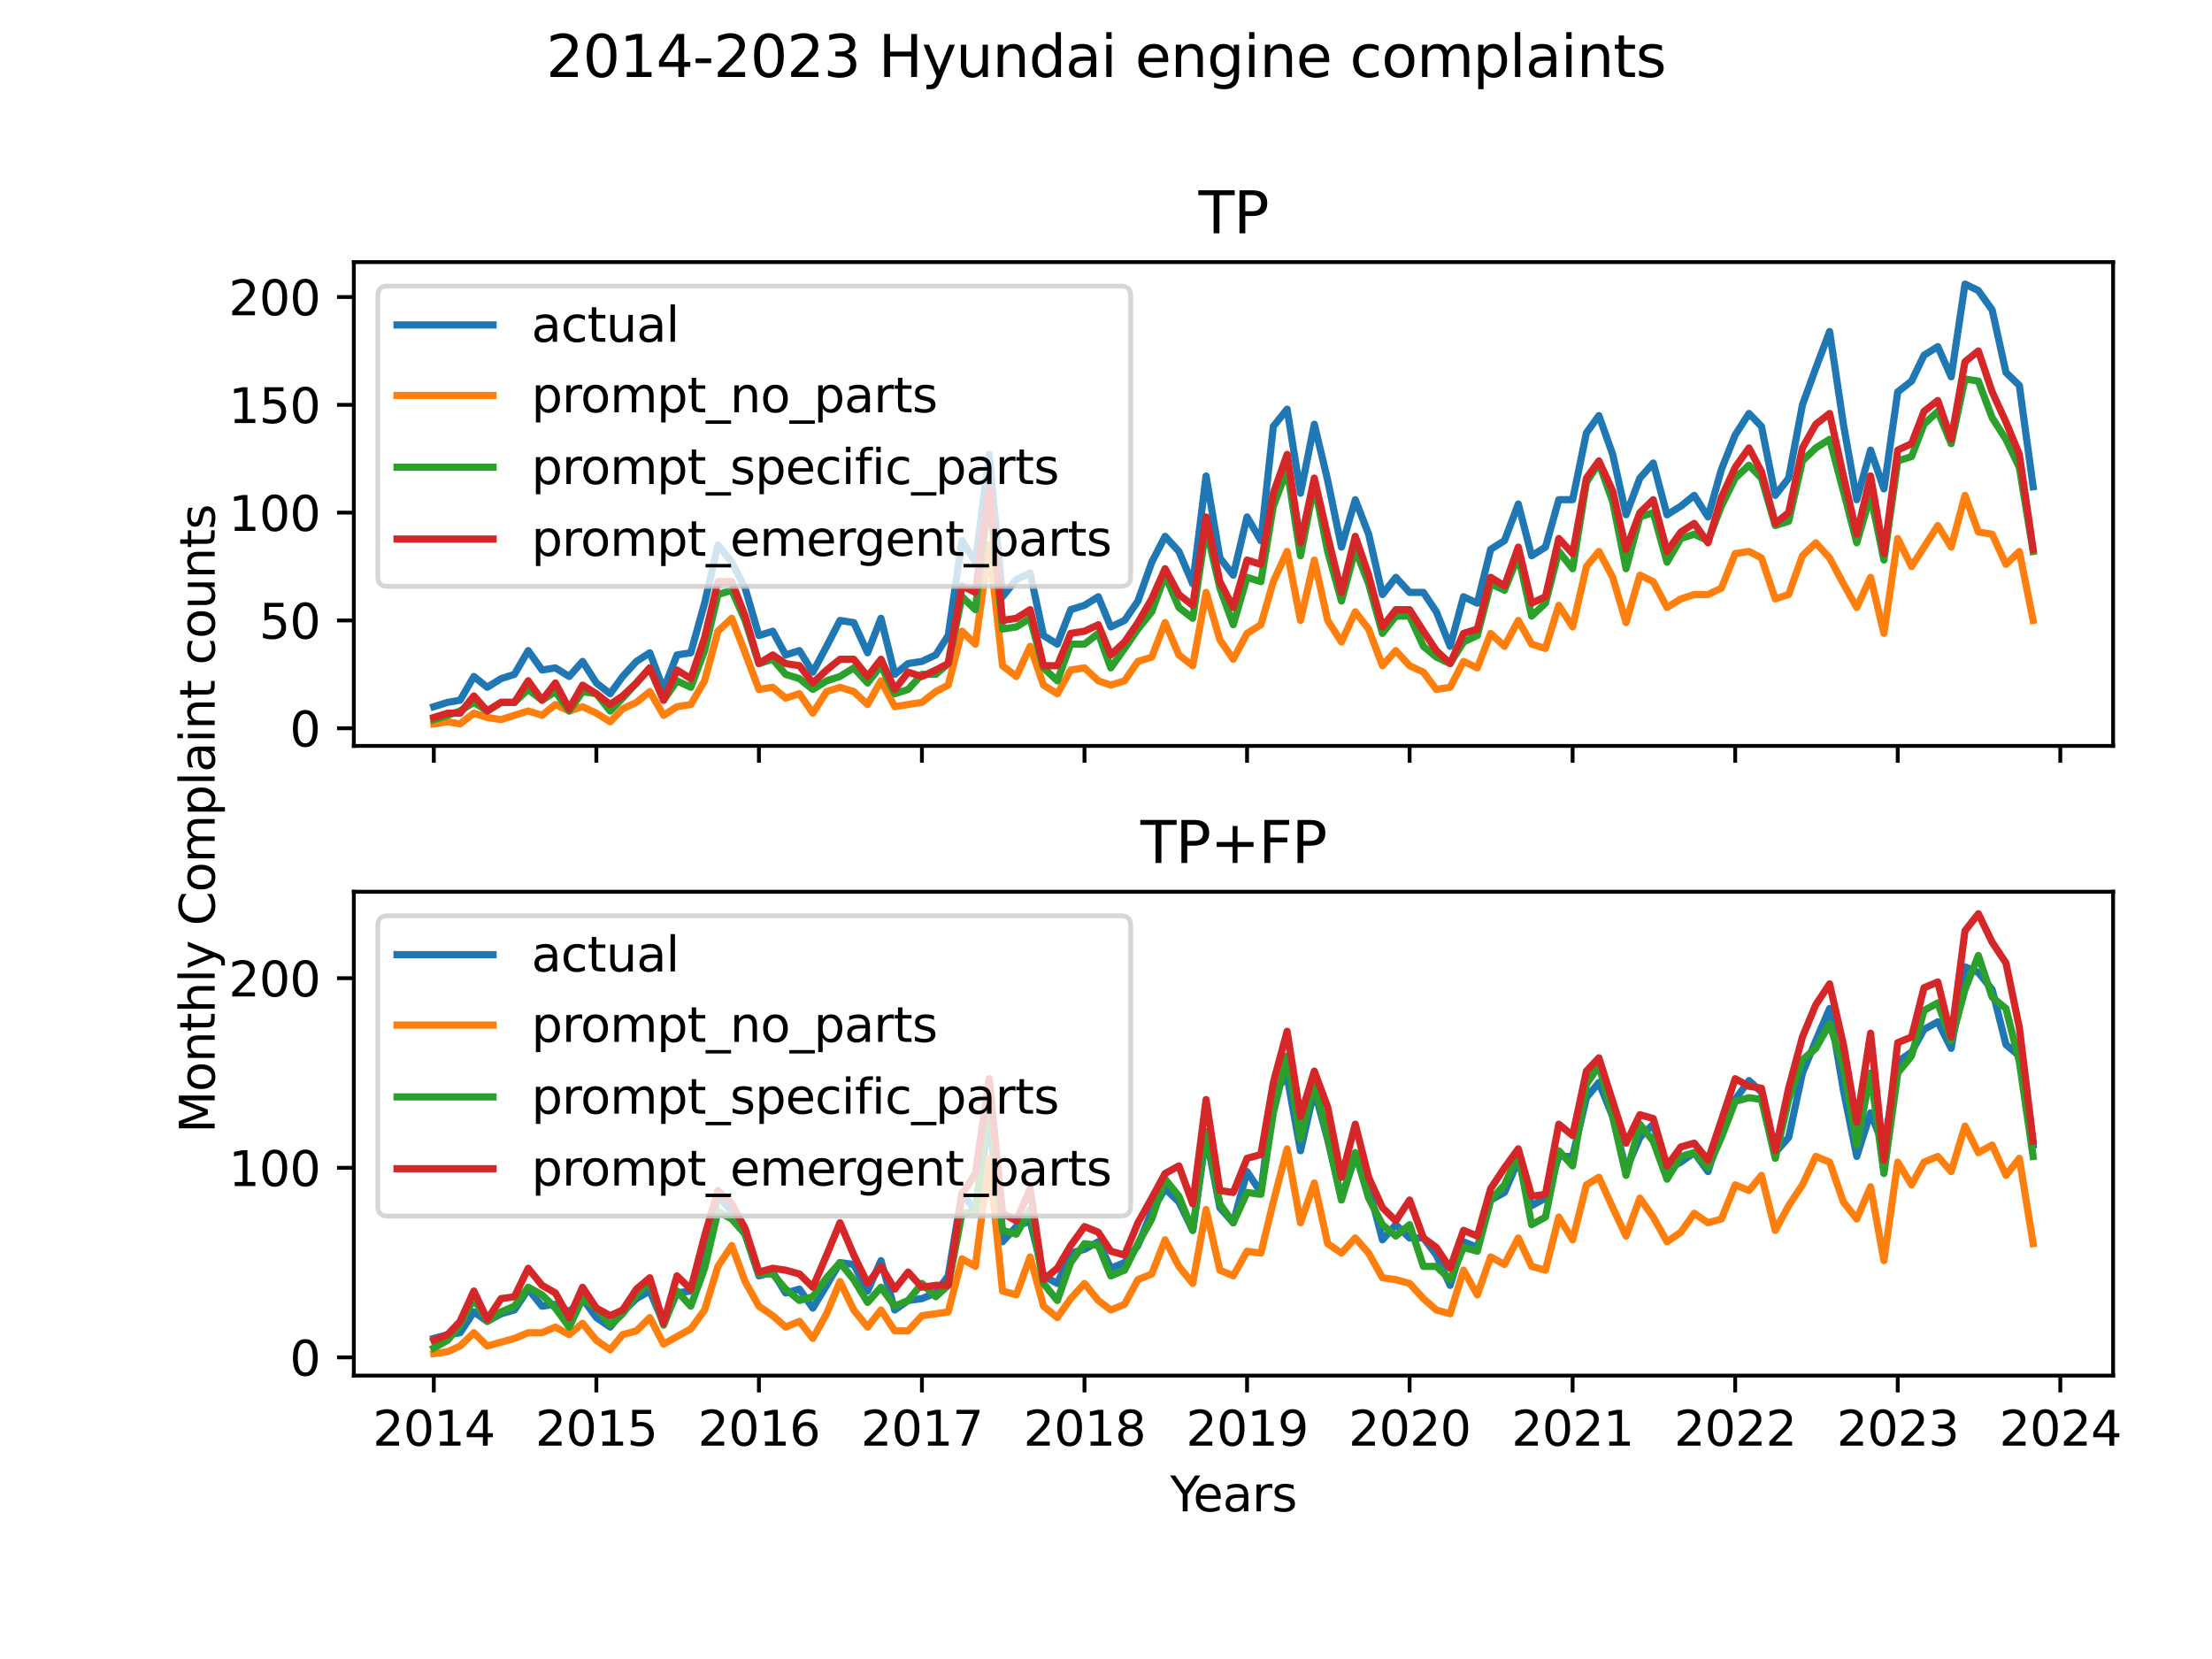 <?xml version="1.0" encoding="utf-8" standalone="no"?>
<!DOCTYPE svg PUBLIC "-//W3C//DTD SVG 1.1//EN"
  "http://www.w3.org/Graphics/SVG/1.1/DTD/svg11.dtd">
<svg xmlns:xlink="http://www.w3.org/1999/xlink" width="460.8pt" height="345.6pt" viewBox="0 0 460.8 345.6" xmlns="http://www.w3.org/2000/svg" version="1.1">
 <defs>
  <style type="text/css">*{stroke-linejoin: round; stroke-linecap: butt}</style>
 </defs>
 <g id="figure_1">
  <g id="patch_1">
   <path d="M 0 345.6 
L 460.8 345.6 
L 460.8 0 
L 0 0 
z
" style="fill: #ffffff"/>
  </g>
  <g id="axes_1">
   <g id="patch_2">
    <path d="M 73.71 155.39 
L 440.198 155.39 
L 440.198 54.6 
L 73.71 54.6 
z
" style="fill: #ffffff"/>
   </g>
   <g id="matplotlib.axis_1">
    <g id="xtick_1">
     <g id="line2d_1">
      <defs>
       <path id="m1465179656" d="M 0 0 
L 0 3.5 
" style="stroke: #000000; stroke-width: 0.8"/>
      </defs>
      <g>
       <use xlink:href="#m1465179656" x="90.369" y="155.39" style="stroke: #000000; stroke-width: 0.8"/>
      </g>
     </g>
    </g>
    <g id="xtick_2">
     <g id="line2d_2">
      <g>
       <use xlink:href="#m1465179656" x="124.233" y="155.39" style="stroke: #000000; stroke-width: 0.8"/>
      </g>
     </g>
    </g>
    <g id="xtick_3">
     <g id="line2d_3">
      <g>
       <use xlink:href="#m1465179656" x="158.097" y="155.39" style="stroke: #000000; stroke-width: 0.8"/>
      </g>
     </g>
    </g>
    <g id="xtick_4">
     <g id="line2d_4">
      <g>
       <use xlink:href="#m1465179656" x="192.055" y="155.39" style="stroke: #000000; stroke-width: 0.8"/>
      </g>
     </g>
    </g>
    <g id="xtick_5">
     <g id="line2d_5">
      <g>
       <use xlink:href="#m1465179656" x="225.919" y="155.39" style="stroke: #000000; stroke-width: 0.8"/>
      </g>
     </g>
    </g>
    <g id="xtick_6">
     <g id="line2d_6">
      <g>
       <use xlink:href="#m1465179656" x="259.784" y="155.39" style="stroke: #000000; stroke-width: 0.8"/>
      </g>
     </g>
    </g>
    <g id="xtick_7">
     <g id="line2d_7">
      <g>
       <use xlink:href="#m1465179656" x="293.648" y="155.39" style="stroke: #000000; stroke-width: 0.8"/>
      </g>
     </g>
    </g>
    <g id="xtick_8">
     <g id="line2d_8">
      <g>
       <use xlink:href="#m1465179656" x="327.605" y="155.39" style="stroke: #000000; stroke-width: 0.8"/>
      </g>
     </g>
    </g>
    <g id="xtick_9">
     <g id="line2d_9">
      <g>
       <use xlink:href="#m1465179656" x="361.47" y="155.39" style="stroke: #000000; stroke-width: 0.8"/>
      </g>
     </g>
    </g>
    <g id="xtick_10">
     <g id="line2d_10">
      <g>
       <use xlink:href="#m1465179656" x="395.334" y="155.39" style="stroke: #000000; stroke-width: 0.8"/>
      </g>
     </g>
    </g>
    <g id="xtick_11">
     <g id="line2d_11">
      <g>
       <use xlink:href="#m1465179656" x="429.199" y="155.39" style="stroke: #000000; stroke-width: 0.8"/>
      </g>
     </g>
    </g>
   </g>
   <g id="matplotlib.axis_2">
    <g id="ytick_1">
     <g id="line2d_12">
      <defs>
       <path id="mdbb730bb27" d="M 0 0 
L -3.5 0 
" style="stroke: #000000; stroke-width: 0.8"/>
      </defs>
      <g>
       <use xlink:href="#mdbb730bb27" x="73.71" y="151.707" style="stroke: #000000; stroke-width: 0.8"/>
      </g>
     </g>
     <g id="text_1">
      <!-- 0 -->
      <g transform="translate(60.347 155.506) scale(0.1 -0.1)">
       <defs>
        <path id="DejaVuSans-30" d="M 2034 4250 
Q 1547 4250 1301 3770 
Q 1056 3291 1056 2328 
Q 1056 1369 1301 889 
Q 1547 409 2034 409 
Q 2525 409 2770 889 
Q 3016 1369 3016 2328 
Q 3016 3291 2770 3770 
Q 2525 4250 2034 4250 
z
M 2034 4750 
Q 2819 4750 3233 4129 
Q 3647 3509 3647 2328 
Q 3647 1150 3233 529 
Q 2819 -91 2034 -91 
Q 1250 -91 836 529 
Q 422 1150 422 2328 
Q 422 3509 836 4129 
Q 1250 4750 2034 4750 
z
" transform="scale(0.016)"/>
       </defs>
       <use xlink:href="#DejaVuSans-30"/>
      </g>
     </g>
    </g>
    <g id="ytick_2">
     <g id="line2d_13">
      <g>
       <use xlink:href="#mdbb730bb27" x="73.71" y="129.249" style="stroke: #000000; stroke-width: 0.8"/>
      </g>
     </g>
     <g id="text_2">
      <!-- 50 -->
      <g transform="translate(53.985 133.048) scale(0.1 -0.1)">
       <defs>
        <path id="DejaVuSans-35" d="M 691 4666 
L 3169 4666 
L 3169 4134 
L 1269 4134 
L 1269 2991 
Q 1406 3038 1543 3061 
Q 1681 3084 1819 3084 
Q 2600 3084 3056 2656 
Q 3513 2228 3513 1497 
Q 3513 744 3044 326 
Q 2575 -91 1722 -91 
Q 1428 -91 1123 -41 
Q 819 9 494 109 
L 494 744 
Q 775 591 1075 516 
Q 1375 441 1709 441 
Q 2250 441 2565 725 
Q 2881 1009 2881 1497 
Q 2881 1984 2565 2268 
Q 2250 2553 1709 2553 
Q 1456 2553 1204 2497 
Q 953 2441 691 2322 
L 691 4666 
z
" transform="scale(0.016)"/>
       </defs>
       <use xlink:href="#DejaVuSans-35"/>
       <use xlink:href="#DejaVuSans-30" x="63.623"/>
      </g>
     </g>
    </g>
    <g id="ytick_3">
     <g id="line2d_14">
      <g>
       <use xlink:href="#mdbb730bb27" x="73.71" y="106.792" style="stroke: #000000; stroke-width: 0.8"/>
      </g>
     </g>
     <g id="text_3">
      <!-- 100 -->
      <g transform="translate(47.623 110.591) scale(0.1 -0.1)">
       <defs>
        <path id="DejaVuSans-31" d="M 794 531 
L 1825 531 
L 1825 4091 
L 703 3866 
L 703 4441 
L 1819 4666 
L 2450 4666 
L 2450 531 
L 3481 531 
L 3481 0 
L 794 0 
L 794 531 
z
" transform="scale(0.016)"/>
       </defs>
       <use xlink:href="#DejaVuSans-31"/>
       <use xlink:href="#DejaVuSans-30" x="63.623"/>
       <use xlink:href="#DejaVuSans-30" x="127.246"/>
      </g>
     </g>
    </g>
    <g id="ytick_4">
     <g id="line2d_15">
      <g>
       <use xlink:href="#mdbb730bb27" x="73.71" y="84.334" style="stroke: #000000; stroke-width: 0.8"/>
      </g>
     </g>
     <g id="text_4">
      <!-- 150 -->
      <g transform="translate(47.623 88.133) scale(0.1 -0.1)">
       <use xlink:href="#DejaVuSans-31"/>
       <use xlink:href="#DejaVuSans-35" x="63.623"/>
       <use xlink:href="#DejaVuSans-30" x="127.246"/>
      </g>
     </g>
    </g>
    <g id="ytick_5">
     <g id="line2d_16">
      <g>
       <use xlink:href="#mdbb730bb27" x="73.71" y="61.876" style="stroke: #000000; stroke-width: 0.8"/>
      </g>
     </g>
     <g id="text_5">
      <!-- 200 -->
      <g transform="translate(47.623 65.676) scale(0.1 -0.1)">
       <defs>
        <path id="DejaVuSans-32" d="M 1228 531 
L 3431 531 
L 3431 0 
L 469 0 
L 469 531 
Q 828 903 1448 1529 
Q 2069 2156 2228 2338 
Q 2531 2678 2651 2914 
Q 2772 3150 2772 3378 
Q 2772 3750 2511 3984 
Q 2250 4219 1831 4219 
Q 1534 4219 1204 4116 
Q 875 4013 500 3803 
L 500 4441 
Q 881 4594 1212 4672 
Q 1544 4750 1819 4750 
Q 2544 4750 2975 4387 
Q 3406 4025 3406 3419 
Q 3406 3131 3298 2873 
Q 3191 2616 2906 2266 
Q 2828 2175 2409 1742 
Q 1991 1309 1228 531 
z
" transform="scale(0.016)"/>
       </defs>
       <use xlink:href="#DejaVuSans-32"/>
       <use xlink:href="#DejaVuSans-30" x="63.623"/>
       <use xlink:href="#DejaVuSans-30" x="127.246"/>
      </g>
     </g>
    </g>
   </g>
   <g id="line2d_17">
    <path d="M 90.369 147.215 
L 93.245 146.317 
L 95.843 145.868 
L 98.719 140.927 
L 101.502 143.173 
L 104.378 141.376 
L 107.162 140.478 
L 110.038 135.537 
L 112.914 139.58 
L 115.697 139.131 
L 118.573 140.927 
L 121.357 137.783 
L 124.233 142.275 
L 127.109 144.52 
L 129.707 140.927 
L 132.583 137.783 
L 135.367 135.987 
L 138.243 143.622 
L 141.026 136.436 
L 143.902 135.987 
L 146.778 125.656 
L 149.562 113.529 
L 152.438 117.122 
L 155.221 122.512 
L 158.097 132.393 
L 160.974 131.495 
L 163.664 136.436 
L 166.54 135.537 
L 169.324 140.029 
L 172.2 134.639 
L 174.983 129.249 
L 177.859 129.698 
L 180.736 135.987 
L 183.519 128.8 
L 186.395 140.478 
L 189.179 138.232 
L 192.055 137.783 
L 194.931 136.436 
L 197.529 132.393 
L 200.405 112.631 
L 203.188 117.122 
L 206.064 94.664 
L 208.848 124.309 
L 211.724 120.715 
L 214.6 119.368 
L 217.384 132.393 
L 220.26 134.19 
L 223.043 127.004 
L 225.919 126.105 
L 228.795 124.309 
L 231.393 130.597 
L 234.269 129.249 
L 237.053 125.207 
L 239.929 117.122 
L 242.712 111.732 
L 245.588 114.876 
L 248.465 121.614 
L 251.248 99.156 
L 254.124 116.224 
L 256.908 119.817 
L 259.784 107.69 
L 262.66 112.631 
L 265.258 88.825 
L 268.134 85.232 
L 270.917 102.749 
L 273.793 88.376 
L 276.577 100.054 
L 279.453 113.978 
L 282.329 104.097 
L 285.112 111.283 
L 287.989 123.859 
L 290.772 120.266 
L 293.648 123.41 
L 296.524 123.41 
L 299.215 127.453 
L 302.091 134.639 
L 304.874 124.309 
L 307.751 125.656 
L 310.534 114.427 
L 313.41 112.631 
L 316.286 104.995 
L 319.07 115.775 
L 321.946 113.978 
L 324.729 104.097 
L 327.605 104.097 
L 330.482 90.173 
L 333.079 86.58 
L 335.956 94.664 
L 338.739 107.241 
L 341.615 99.605 
L 344.398 96.461 
L 347.275 107.241 
L 350.151 105.444 
L 352.934 103.198 
L 355.81 107.69 
L 358.594 97.809 
L 361.47 90.622 
L 364.346 86.131 
L 366.944 88.825 
L 369.82 103.198 
L 372.603 99.605 
L 375.48 84.334 
L 378.263 76.698 
L 381.139 69.063 
L 384.015 88.376 
L 386.799 104.097 
L 389.675 93.766 
L 392.458 101.851 
L 395.334 81.639 
L 398.211 79.393 
L 400.808 74.003 
L 403.685 72.207 
L 406.468 78.495 
L 409.344 59.181 
L 412.127 60.529 
L 415.004 64.571 
L 417.88 77.597 
L 420.663 80.292 
L 423.539 101.402 
" clip-path="url(#pad7b993382)" style="fill: none; stroke: #1f77b4; stroke-width: 1.5; stroke-linecap: square"/>
   </g>
   <g id="line2d_18">
    <path d="M 90.369 150.809 
L 93.245 150.359 
L 95.843 150.809 
L 98.719 148.563 
L 101.502 149.461 
L 104.378 149.91 
L 107.162 149.012 
L 110.038 148.114 
L 112.914 149.012 
L 115.697 146.766 
L 118.573 148.114 
L 121.357 147.215 
L 124.233 148.563 
L 127.109 150.359 
L 129.707 147.665 
L 132.583 146.317 
L 135.367 144.071 
L 138.243 149.012 
L 141.026 147.215 
L 143.902 146.766 
L 146.778 141.826 
L 149.562 131.495 
L 152.438 128.8 
L 155.221 135.987 
L 158.097 143.622 
L 160.974 143.173 
L 163.664 145.419 
L 166.54 144.52 
L 169.324 148.563 
L 172.2 144.071 
L 174.983 143.173 
L 177.859 144.071 
L 180.736 146.766 
L 183.519 141.826 
L 186.395 147.215 
L 189.179 146.766 
L 192.055 146.317 
L 194.931 144.071 
L 197.529 142.724 
L 200.405 131.495 
L 203.188 134.19 
L 206.064 113.529 
L 208.848 138.681 
L 211.724 140.927 
L 214.6 134.639 
L 217.384 142.724 
L 220.26 144.52 
L 223.043 139.58 
L 225.919 139.131 
L 228.795 141.826 
L 231.393 142.724 
L 234.269 141.826 
L 237.053 137.783 
L 239.929 136.885 
L 242.712 129.698 
L 245.588 136.436 
L 248.465 138.681 
L 251.248 123.41 
L 254.124 133.292 
L 256.908 137.334 
L 259.784 131.944 
L 262.66 130.148 
L 265.258 121.165 
L 268.134 114.876 
L 270.917 129.249 
L 273.793 116.673 
L 276.577 129.249 
L 279.453 133.741 
L 282.329 127.453 
L 285.112 131.046 
L 287.989 138.681 
L 290.772 135.537 
L 293.648 138.681 
L 296.524 140.029 
L 299.215 143.622 
L 302.091 143.173 
L 304.874 137.783 
L 307.751 139.131 
L 310.534 131.944 
L 313.41 134.639 
L 316.286 129.249 
L 319.07 134.19 
L 321.946 135.088 
L 324.729 126.105 
L 327.605 130.597 
L 330.482 118.02 
L 333.079 114.876 
L 335.956 120.266 
L 338.739 129.698 
L 341.615 119.817 
L 344.398 121.165 
L 347.275 126.554 
L 350.151 124.758 
L 352.934 123.859 
L 355.81 123.859 
L 358.594 122.512 
L 361.47 115.326 
L 364.346 114.876 
L 366.944 116.224 
L 369.82 124.758 
L 372.603 123.859 
L 375.48 115.775 
L 378.263 113.08 
L 381.139 116.224 
L 384.015 121.614 
L 386.799 126.554 
L 389.675 120.266 
L 392.458 131.944 
L 395.334 112.181 
L 398.211 118.02 
L 400.808 113.978 
L 403.685 109.487 
L 406.468 113.978 
L 409.344 103.198 
L 412.127 110.834 
L 415.004 111.283 
L 417.88 117.571 
L 420.663 114.876 
L 423.539 129.249 
" clip-path="url(#pad7b993382)" style="fill: none; stroke: #ff7f0e; stroke-width: 1.5; stroke-linecap: square"/>
   </g>
   <g id="line2d_19">
    <path d="M 90.369 149.91 
L 93.245 149.012 
L 95.843 148.114 
L 98.719 146.317 
L 101.502 148.114 
L 104.378 146.317 
L 107.162 146.317 
L 110.038 143.622 
L 112.914 145.868 
L 115.697 144.071 
L 118.573 148.114 
L 121.357 144.071 
L 124.233 144.52 
L 127.109 148.114 
L 129.707 145.419 
L 132.583 142.275 
L 135.367 139.131 
L 138.243 145.868 
L 141.026 141.826 
L 143.902 143.173 
L 146.778 135.537 
L 149.562 123.859 
L 152.438 122.961 
L 155.221 129.249 
L 158.097 138.232 
L 160.974 137.334 
L 163.664 140.478 
L 166.54 141.376 
L 169.324 143.622 
L 172.2 141.826 
L 174.983 140.927 
L 177.859 139.131 
L 180.736 142.275 
L 183.519 138.681 
L 186.395 144.52 
L 189.179 143.622 
L 192.055 140.478 
L 194.931 140.478 
L 197.529 138.232 
L 200.405 124.309 
L 203.188 127.004 
L 206.064 102.749 
L 208.848 131.046 
L 211.724 130.597 
L 214.6 128.8 
L 217.384 139.131 
L 220.26 141.826 
L 223.043 134.19 
L 225.919 134.19 
L 228.795 131.944 
L 231.393 139.131 
L 234.269 135.088 
L 237.053 131.046 
L 239.929 127.453 
L 242.712 119.817 
L 245.588 126.554 
L 248.465 128.8 
L 251.248 109.936 
L 254.124 122.512 
L 256.908 130.148 
L 259.784 120.266 
L 262.66 121.165 
L 265.258 105.444 
L 268.134 97.809 
L 270.917 115.775 
L 273.793 100.953 
L 276.577 114.876 
L 279.453 125.207 
L 282.329 114.427 
L 285.112 121.614 
L 287.989 131.944 
L 290.772 128.351 
L 293.648 128.351 
L 296.524 134.639 
L 299.215 136.885 
L 302.091 138.232 
L 304.874 133.741 
L 307.751 132.393 
L 310.534 121.614 
L 313.41 122.961 
L 316.286 115.775 
L 319.07 128.351 
L 321.946 125.656 
L 324.729 114.876 
L 327.605 118.47 
L 330.482 100.503 
L 333.079 96.461 
L 335.956 104.546 
L 338.739 118.47 
L 341.615 107.69 
L 344.398 106.792 
L 347.275 117.122 
L 350.151 112.181 
L 352.934 111.283 
L 355.81 112.631 
L 358.594 105.444 
L 361.47 99.605 
L 364.346 96.91 
L 366.944 99.605 
L 369.82 109.487 
L 372.603 108.588 
L 375.48 96.012 
L 378.263 93.317 
L 381.139 91.52 
L 384.015 102.3 
L 386.799 113.08 
L 389.675 103.198 
L 392.458 116.673 
L 395.334 96.012 
L 398.211 95.114 
L 400.808 88.376 
L 403.685 85.681 
L 406.468 92.419 
L 409.344 78.944 
L 412.127 79.393 
L 415.004 87.029 
L 417.88 91.52 
L 420.663 97.359 
L 423.539 114.876 
" clip-path="url(#pad7b993382)" style="fill: none; stroke: #2ca02c; stroke-width: 1.5; stroke-linecap: square"/>
   </g>
   <g id="line2d_20">
    <path d="M 90.369 149.461 
L 93.245 148.563 
L 95.843 148.563 
L 98.719 144.97 
L 101.502 148.114 
L 104.378 146.317 
L 107.162 146.317 
L 110.038 141.826 
L 112.914 145.868 
L 115.697 142.275 
L 118.573 147.665 
L 121.357 142.724 
L 124.233 144.52 
L 127.109 146.766 
L 129.707 144.97 
L 132.583 142.275 
L 135.367 139.131 
L 138.243 145.868 
L 141.026 139.58 
L 143.902 141.376 
L 146.778 132.843 
L 149.562 121.165 
L 152.438 121.165 
L 155.221 128.351 
L 158.097 138.232 
L 160.974 136.436 
L 163.664 138.232 
L 166.54 138.681 
L 169.324 142.275 
L 172.2 139.58 
L 174.983 137.334 
L 177.859 137.334 
L 180.736 140.927 
L 183.519 137.334 
L 186.395 143.622 
L 189.179 140.029 
L 192.055 140.927 
L 194.931 139.58 
L 197.529 138.232 
L 200.405 122.063 
L 203.188 123.41 
L 206.064 101.851 
L 208.848 129.249 
L 211.724 128.8 
L 214.6 127.004 
L 217.384 138.681 
L 220.26 138.681 
L 223.043 131.944 
L 225.919 131.495 
L 228.795 130.148 
L 231.393 136.436 
L 234.269 133.741 
L 237.053 129.698 
L 239.929 124.758 
L 242.712 118.47 
L 245.588 123.859 
L 248.465 126.105 
L 251.248 107.69 
L 254.124 121.165 
L 256.908 126.554 
L 259.784 116.673 
L 262.66 117.571 
L 265.258 102.749 
L 268.134 94.664 
L 270.917 113.08 
L 273.793 99.605 
L 276.577 111.732 
L 279.453 123.41 
L 282.329 111.732 
L 285.112 119.817 
L 287.989 130.597 
L 290.772 127.004 
L 293.648 127.004 
L 296.524 131.495 
L 299.215 135.537 
L 302.091 138.232 
L 304.874 131.944 
L 307.751 131.046 
L 310.534 120.266 
L 313.41 122.063 
L 316.286 113.978 
L 319.07 125.656 
L 321.946 124.309 
L 324.729 112.181 
L 327.605 115.326 
L 330.482 99.605 
L 333.079 96.012 
L 335.956 102.3 
L 338.739 114.427 
L 341.615 106.792 
L 344.398 104.097 
L 347.275 114.876 
L 350.151 110.834 
L 352.934 109.037 
L 355.81 113.08 
L 358.594 103.648 
L 361.47 97.359 
L 364.346 93.317 
L 366.944 98.258 
L 369.82 109.037 
L 372.603 106.792 
L 375.48 93.317 
L 378.263 88.376 
L 381.139 86.131 
L 384.015 99.156 
L 386.799 111.283 
L 389.675 99.156 
L 392.458 115.326 
L 395.334 93.766 
L 398.211 92.419 
L 400.808 85.681 
L 403.685 83.436 
L 406.468 91.52 
L 409.344 75.351 
L 412.127 73.105 
L 415.004 81.639 
L 417.88 87.927 
L 420.663 94.664 
L 423.539 114.427 
" clip-path="url(#pad7b993382)" style="fill: none; stroke: #d62728; stroke-width: 1.5; stroke-linecap: square"/>
   </g>
   <g id="patch_3">
    <path d="M 73.71 155.39 
L 73.71 54.6 
" style="fill: none; stroke: #000000; stroke-width: 0.8; stroke-linejoin: miter; stroke-linecap: square"/>
   </g>
   <g id="patch_4">
    <path d="M 440.198 155.39 
L 440.198 54.6 
" style="fill: none; stroke: #000000; stroke-width: 0.8; stroke-linejoin: miter; stroke-linecap: square"/>
   </g>
   <g id="patch_5">
    <path d="M 73.71 155.39 
L 440.198 155.39 
" style="fill: none; stroke: #000000; stroke-width: 0.8; stroke-linejoin: miter; stroke-linecap: square"/>
   </g>
   <g id="patch_6">
    <path d="M 73.71 54.6 
L 440.198 54.6 
" style="fill: none; stroke: #000000; stroke-width: 0.8; stroke-linejoin: miter; stroke-linecap: square"/>
   </g>
   <g id="text_6">
    <!-- TP -->
    <g transform="translate(249.671 48.6) scale(0.12 -0.12)">
     <defs>
      <path id="DejaVuSans-54" d="M -19 4666 
L 3928 4666 
L 3928 4134 
L 2272 4134 
L 2272 0 
L 1638 0 
L 1638 4134 
L -19 4134 
L -19 4666 
z
" transform="scale(0.016)"/>
      <path id="DejaVuSans-50" d="M 1259 4147 
L 1259 2394 
L 2053 2394 
Q 2494 2394 2734 2622 
Q 2975 2850 2975 3272 
Q 2975 3691 2734 3919 
Q 2494 4147 2053 4147 
L 1259 4147 
z
M 628 4666 
L 2053 4666 
Q 2838 4666 3239 4311 
Q 3641 3956 3641 3272 
Q 3641 2581 3239 2228 
Q 2838 1875 2053 1875 
L 1259 1875 
L 1259 0 
L 628 0 
L 628 4666 
z
" transform="scale(0.016)"/>
     </defs>
     <use xlink:href="#DejaVuSans-54"/>
     <use xlink:href="#DejaVuSans-50" x="61.084"/>
    </g>
   </g>
   <g id="legend_1">
    <g id="patch_7">
     <path d="M 80.71 122.147 
L 233.532 122.147 
Q 235.532 122.147 235.532 120.147 
L 235.532 61.6 
Q 235.532 59.6 233.532 59.6 
L 80.71 59.6 
Q 78.71 59.6 78.71 61.6 
L 78.71 120.147 
Q 78.71 122.147 80.71 122.147 
z
" style="fill: #ffffff; opacity: 0.8; stroke: #cccccc; stroke-linejoin: miter"/>
    </g>
    <g id="line2d_21">
     <path d="M 82.71 67.698 
L 92.71 67.698 
L 102.71 67.698 
" style="fill: none; stroke: #1f77b4; stroke-width: 1.5; stroke-linecap: square"/>
    </g>
    <g id="text_7">
     <!-- actual -->
     <g transform="translate(110.71 71.198) scale(0.1 -0.1)">
      <defs>
       <path id="DejaVuSans-61" d="M 2194 1759 
Q 1497 1759 1228 1600 
Q 959 1441 959 1056 
Q 959 750 1161 570 
Q 1363 391 1709 391 
Q 2188 391 2477 730 
Q 2766 1069 2766 1631 
L 2766 1759 
L 2194 1759 
z
M 3341 1997 
L 3341 0 
L 2766 0 
L 2766 531 
Q 2569 213 2275 61 
Q 1981 -91 1556 -91 
Q 1019 -91 701 211 
Q 384 513 384 1019 
Q 384 1609 779 1909 
Q 1175 2209 1959 2209 
L 2766 2209 
L 2766 2266 
Q 2766 2663 2505 2880 
Q 2244 3097 1772 3097 
Q 1472 3097 1187 3025 
Q 903 2953 641 2809 
L 641 3341 
Q 956 3463 1253 3523 
Q 1550 3584 1831 3584 
Q 2591 3584 2966 3190 
Q 3341 2797 3341 1997 
z
" transform="scale(0.016)"/>
       <path id="DejaVuSans-63" d="M 3122 3366 
L 3122 2828 
Q 2878 2963 2633 3030 
Q 2388 3097 2138 3097 
Q 1578 3097 1268 2742 
Q 959 2388 959 1747 
Q 959 1106 1268 751 
Q 1578 397 2138 397 
Q 2388 397 2633 464 
Q 2878 531 3122 666 
L 3122 134 
Q 2881 22 2623 -34 
Q 2366 -91 2075 -91 
Q 1284 -91 818 406 
Q 353 903 353 1747 
Q 353 2603 823 3093 
Q 1294 3584 2113 3584 
Q 2378 3584 2631 3529 
Q 2884 3475 3122 3366 
z
" transform="scale(0.016)"/>
       <path id="DejaVuSans-74" d="M 1172 4494 
L 1172 3500 
L 2356 3500 
L 2356 3053 
L 1172 3053 
L 1172 1153 
Q 1172 725 1289 603 
Q 1406 481 1766 481 
L 2356 481 
L 2356 0 
L 1766 0 
Q 1100 0 847 248 
Q 594 497 594 1153 
L 594 3053 
L 172 3053 
L 172 3500 
L 594 3500 
L 594 4494 
L 1172 4494 
z
" transform="scale(0.016)"/>
       <path id="DejaVuSans-75" d="M 544 1381 
L 544 3500 
L 1119 3500 
L 1119 1403 
Q 1119 906 1312 657 
Q 1506 409 1894 409 
Q 2359 409 2629 706 
Q 2900 1003 2900 1516 
L 2900 3500 
L 3475 3500 
L 3475 0 
L 2900 0 
L 2900 538 
Q 2691 219 2414 64 
Q 2138 -91 1772 -91 
Q 1169 -91 856 284 
Q 544 659 544 1381 
z
M 1991 3584 
L 1991 3584 
z
" transform="scale(0.016)"/>
       <path id="DejaVuSans-6c" d="M 603 4863 
L 1178 4863 
L 1178 0 
L 603 0 
L 603 4863 
z
" transform="scale(0.016)"/>
      </defs>
      <use xlink:href="#DejaVuSans-61"/>
      <use xlink:href="#DejaVuSans-63" x="61.279"/>
      <use xlink:href="#DejaVuSans-74" x="116.26"/>
      <use xlink:href="#DejaVuSans-75" x="155.469"/>
      <use xlink:href="#DejaVuSans-61" x="218.848"/>
      <use xlink:href="#DejaVuSans-6c" x="280.127"/>
     </g>
    </g>
    <g id="line2d_22">
     <path d="M 82.71 82.377 
L 92.71 82.377 
L 102.71 82.377 
" style="fill: none; stroke: #ff7f0e; stroke-width: 1.5; stroke-linecap: square"/>
    </g>
    <g id="text_8">
     <!-- prompt_no_parts -->
     <g transform="translate(110.71 85.877) scale(0.1 -0.1)">
      <defs>
       <path id="DejaVuSans-70" d="M 1159 525 
L 1159 -1331 
L 581 -1331 
L 581 3500 
L 1159 3500 
L 1159 2969 
Q 1341 3281 1617 3432 
Q 1894 3584 2278 3584 
Q 2916 3584 3314 3078 
Q 3713 2572 3713 1747 
Q 3713 922 3314 415 
Q 2916 -91 2278 -91 
Q 1894 -91 1617 61 
Q 1341 213 1159 525 
z
M 3116 1747 
Q 3116 2381 2855 2742 
Q 2594 3103 2138 3103 
Q 1681 3103 1420 2742 
Q 1159 2381 1159 1747 
Q 1159 1113 1420 752 
Q 1681 391 2138 391 
Q 2594 391 2855 752 
Q 3116 1113 3116 1747 
z
" transform="scale(0.016)"/>
       <path id="DejaVuSans-72" d="M 2631 2963 
Q 2534 3019 2420 3045 
Q 2306 3072 2169 3072 
Q 1681 3072 1420 2755 
Q 1159 2438 1159 1844 
L 1159 0 
L 581 0 
L 581 3500 
L 1159 3500 
L 1159 2956 
Q 1341 3275 1631 3429 
Q 1922 3584 2338 3584 
Q 2397 3584 2469 3576 
Q 2541 3569 2628 3553 
L 2631 2963 
z
" transform="scale(0.016)"/>
       <path id="DejaVuSans-6f" d="M 1959 3097 
Q 1497 3097 1228 2736 
Q 959 2375 959 1747 
Q 959 1119 1226 758 
Q 1494 397 1959 397 
Q 2419 397 2687 759 
Q 2956 1122 2956 1747 
Q 2956 2369 2687 2733 
Q 2419 3097 1959 3097 
z
M 1959 3584 
Q 2709 3584 3137 3096 
Q 3566 2609 3566 1747 
Q 3566 888 3137 398 
Q 2709 -91 1959 -91 
Q 1206 -91 779 398 
Q 353 888 353 1747 
Q 353 2609 779 3096 
Q 1206 3584 1959 3584 
z
" transform="scale(0.016)"/>
       <path id="DejaVuSans-6d" d="M 3328 2828 
Q 3544 3216 3844 3400 
Q 4144 3584 4550 3584 
Q 5097 3584 5394 3201 
Q 5691 2819 5691 2113 
L 5691 0 
L 5113 0 
L 5113 2094 
Q 5113 2597 4934 2840 
Q 4756 3084 4391 3084 
Q 3944 3084 3684 2787 
Q 3425 2491 3425 1978 
L 3425 0 
L 2847 0 
L 2847 2094 
Q 2847 2600 2669 2842 
Q 2491 3084 2119 3084 
Q 1678 3084 1418 2786 
Q 1159 2488 1159 1978 
L 1159 0 
L 581 0 
L 581 3500 
L 1159 3500 
L 1159 2956 
Q 1356 3278 1631 3431 
Q 1906 3584 2284 3584 
Q 2666 3584 2933 3390 
Q 3200 3197 3328 2828 
z
" transform="scale(0.016)"/>
       <path id="DejaVuSans-5f" d="M 3263 -1063 
L 3263 -1509 
L -63 -1509 
L -63 -1063 
L 3263 -1063 
z
" transform="scale(0.016)"/>
       <path id="DejaVuSans-6e" d="M 3513 2113 
L 3513 0 
L 2938 0 
L 2938 2094 
Q 2938 2591 2744 2837 
Q 2550 3084 2163 3084 
Q 1697 3084 1428 2787 
Q 1159 2491 1159 1978 
L 1159 0 
L 581 0 
L 581 3500 
L 1159 3500 
L 1159 2956 
Q 1366 3272 1645 3428 
Q 1925 3584 2291 3584 
Q 2894 3584 3203 3211 
Q 3513 2838 3513 2113 
z
" transform="scale(0.016)"/>
       <path id="DejaVuSans-73" d="M 2834 3397 
L 2834 2853 
Q 2591 2978 2328 3040 
Q 2066 3103 1784 3103 
Q 1356 3103 1142 2972 
Q 928 2841 928 2578 
Q 928 2378 1081 2264 
Q 1234 2150 1697 2047 
L 1894 2003 
Q 2506 1872 2764 1633 
Q 3022 1394 3022 966 
Q 3022 478 2636 193 
Q 2250 -91 1575 -91 
Q 1294 -91 989 -36 
Q 684 19 347 128 
L 347 722 
Q 666 556 975 473 
Q 1284 391 1588 391 
Q 1994 391 2212 530 
Q 2431 669 2431 922 
Q 2431 1156 2273 1281 
Q 2116 1406 1581 1522 
L 1381 1569 
Q 847 1681 609 1914 
Q 372 2147 372 2553 
Q 372 3047 722 3315 
Q 1072 3584 1716 3584 
Q 2034 3584 2315 3537 
Q 2597 3491 2834 3397 
z
" transform="scale(0.016)"/>
      </defs>
      <use xlink:href="#DejaVuSans-70"/>
      <use xlink:href="#DejaVuSans-72" x="63.477"/>
      <use xlink:href="#DejaVuSans-6f" x="102.34"/>
      <use xlink:href="#DejaVuSans-6d" x="163.521"/>
      <use xlink:href="#DejaVuSans-70" x="260.934"/>
      <use xlink:href="#DejaVuSans-74" x="324.41"/>
      <use xlink:href="#DejaVuSans-5f" x="363.619"/>
      <use xlink:href="#DejaVuSans-6e" x="413.619"/>
      <use xlink:href="#DejaVuSans-6f" x="476.998"/>
      <use xlink:href="#DejaVuSans-5f" x="538.18"/>
      <use xlink:href="#DejaVuSans-70" x="588.18"/>
      <use xlink:href="#DejaVuSans-61" x="651.656"/>
      <use xlink:href="#DejaVuSans-72" x="712.936"/>
      <use xlink:href="#DejaVuSans-74" x="754.049"/>
      <use xlink:href="#DejaVuSans-73" x="793.258"/>
     </g>
    </g>
    <g id="line2d_23">
     <path d="M 82.71 97.333 
L 92.71 97.333 
L 102.71 97.333 
" style="fill: none; stroke: #2ca02c; stroke-width: 1.5; stroke-linecap: square"/>
    </g>
    <g id="text_9">
     <!-- prompt_specific_parts -->
     <g transform="translate(110.71 100.833) scale(0.1 -0.1)">
      <defs>
       <path id="DejaVuSans-65" d="M 3597 1894 
L 3597 1613 
L 953 1613 
Q 991 1019 1311 708 
Q 1631 397 2203 397 
Q 2534 397 2845 478 
Q 3156 559 3463 722 
L 3463 178 
Q 3153 47 2828 -22 
Q 2503 -91 2169 -91 
Q 1331 -91 842 396 
Q 353 884 353 1716 
Q 353 2575 817 3079 
Q 1281 3584 2069 3584 
Q 2775 3584 3186 3129 
Q 3597 2675 3597 1894 
z
M 3022 2063 
Q 3016 2534 2758 2815 
Q 2500 3097 2075 3097 
Q 1594 3097 1305 2825 
Q 1016 2553 972 2059 
L 3022 2063 
z
" transform="scale(0.016)"/>
       <path id="DejaVuSans-69" d="M 603 3500 
L 1178 3500 
L 1178 0 
L 603 0 
L 603 3500 
z
M 603 4863 
L 1178 4863 
L 1178 4134 
L 603 4134 
L 603 4863 
z
" transform="scale(0.016)"/>
       <path id="DejaVuSans-66" d="M 2375 4863 
L 2375 4384 
L 1825 4384 
Q 1516 4384 1395 4259 
Q 1275 4134 1275 3809 
L 1275 3500 
L 2222 3500 
L 2222 3053 
L 1275 3053 
L 1275 0 
L 697 0 
L 697 3053 
L 147 3053 
L 147 3500 
L 697 3500 
L 697 3744 
Q 697 4328 969 4595 
Q 1241 4863 1831 4863 
L 2375 4863 
z
" transform="scale(0.016)"/>
      </defs>
      <use xlink:href="#DejaVuSans-70"/>
      <use xlink:href="#DejaVuSans-72" x="63.477"/>
      <use xlink:href="#DejaVuSans-6f" x="102.34"/>
      <use xlink:href="#DejaVuSans-6d" x="163.521"/>
      <use xlink:href="#DejaVuSans-70" x="260.934"/>
      <use xlink:href="#DejaVuSans-74" x="324.41"/>
      <use xlink:href="#DejaVuSans-5f" x="363.619"/>
      <use xlink:href="#DejaVuSans-73" x="413.619"/>
      <use xlink:href="#DejaVuSans-70" x="465.719"/>
      <use xlink:href="#DejaVuSans-65" x="529.195"/>
      <use xlink:href="#DejaVuSans-63" x="590.719"/>
      <use xlink:href="#DejaVuSans-69" x="645.699"/>
      <use xlink:href="#DejaVuSans-66" x="673.482"/>
      <use xlink:href="#DejaVuSans-69" x="708.688"/>
      <use xlink:href="#DejaVuSans-63" x="736.471"/>
      <use xlink:href="#DejaVuSans-5f" x="791.451"/>
      <use xlink:href="#DejaVuSans-70" x="841.451"/>
      <use xlink:href="#DejaVuSans-61" x="904.928"/>
      <use xlink:href="#DejaVuSans-72" x="966.207"/>
      <use xlink:href="#DejaVuSans-74" x="1007.32"/>
      <use xlink:href="#DejaVuSans-73" x="1046.529"/>
     </g>
    </g>
    <g id="line2d_24">
     <path d="M 82.71 112.289 
L 92.71 112.289 
L 102.71 112.289 
" style="fill: none; stroke: #d62728; stroke-width: 1.5; stroke-linecap: square"/>
    </g>
    <g id="text_10">
     <!-- prompt_emergent_parts -->
     <g transform="translate(110.71 115.789) scale(0.1 -0.1)">
      <defs>
       <path id="DejaVuSans-67" d="M 2906 1791 
Q 2906 2416 2648 2759 
Q 2391 3103 1925 3103 
Q 1463 3103 1205 2759 
Q 947 2416 947 1791 
Q 947 1169 1205 825 
Q 1463 481 1925 481 
Q 2391 481 2648 825 
Q 2906 1169 2906 1791 
z
M 3481 434 
Q 3481 -459 3084 -895 
Q 2688 -1331 1869 -1331 
Q 1566 -1331 1297 -1286 
Q 1028 -1241 775 -1147 
L 775 -588 
Q 1028 -725 1275 -790 
Q 1522 -856 1778 -856 
Q 2344 -856 2625 -561 
Q 2906 -266 2906 331 
L 2906 616 
Q 2728 306 2450 153 
Q 2172 0 1784 0 
Q 1141 0 747 490 
Q 353 981 353 1791 
Q 353 2603 747 3093 
Q 1141 3584 1784 3584 
Q 2172 3584 2450 3431 
Q 2728 3278 2906 2969 
L 2906 3500 
L 3481 3500 
L 3481 434 
z
" transform="scale(0.016)"/>
      </defs>
      <use xlink:href="#DejaVuSans-70"/>
      <use xlink:href="#DejaVuSans-72" x="63.477"/>
      <use xlink:href="#DejaVuSans-6f" x="102.34"/>
      <use xlink:href="#DejaVuSans-6d" x="163.521"/>
      <use xlink:href="#DejaVuSans-70" x="260.934"/>
      <use xlink:href="#DejaVuSans-74" x="324.41"/>
      <use xlink:href="#DejaVuSans-5f" x="363.619"/>
      <use xlink:href="#DejaVuSans-65" x="413.619"/>
      <use xlink:href="#DejaVuSans-6d" x="475.143"/>
      <use xlink:href="#DejaVuSans-65" x="572.555"/>
      <use xlink:href="#DejaVuSans-72" x="634.078"/>
      <use xlink:href="#DejaVuSans-67" x="673.441"/>
      <use xlink:href="#DejaVuSans-65" x="736.918"/>
      <use xlink:href="#DejaVuSans-6e" x="798.441"/>
      <use xlink:href="#DejaVuSans-74" x="861.82"/>
      <use xlink:href="#DejaVuSans-5f" x="901.029"/>
      <use xlink:href="#DejaVuSans-70" x="951.029"/>
      <use xlink:href="#DejaVuSans-61" x="1014.506"/>
      <use xlink:href="#DejaVuSans-72" x="1075.785"/>
      <use xlink:href="#DejaVuSans-74" x="1116.898"/>
      <use xlink:href="#DejaVuSans-73" x="1156.107"/>
     </g>
    </g>
   </g>
  </g>
  <g id="axes_2">
   <g id="patch_8">
    <path d="M 73.71 286.56 
L 440.198 286.56 
L 440.198 185.77 
L 73.71 185.77 
z
" style="fill: #ffffff"/>
   </g>
   <g id="matplotlib.axis_3">
    <g id="xtick_12">
     <g id="line2d_25">
      <g>
       <use xlink:href="#m1465179656" x="90.369" y="286.56" style="stroke: #000000; stroke-width: 0.8"/>
      </g>
     </g>
     <g id="text_11">
      <!-- 2014 -->
      <g transform="translate(77.644 301.158) scale(0.1 -0.1)">
       <defs>
        <path id="DejaVuSans-34" d="M 2419 4116 
L 825 1625 
L 2419 1625 
L 2419 4116 
z
M 2253 4666 
L 3047 4666 
L 3047 1625 
L 3713 1625 
L 3713 1100 
L 3047 1100 
L 3047 0 
L 2419 0 
L 2419 1100 
L 313 1100 
L 313 1709 
L 2253 4666 
z
" transform="scale(0.016)"/>
       </defs>
       <use xlink:href="#DejaVuSans-32"/>
       <use xlink:href="#DejaVuSans-30" x="63.623"/>
       <use xlink:href="#DejaVuSans-31" x="127.246"/>
       <use xlink:href="#DejaVuSans-34" x="190.869"/>
      </g>
     </g>
    </g>
    <g id="xtick_13">
     <g id="line2d_26">
      <g>
       <use xlink:href="#m1465179656" x="124.233" y="286.56" style="stroke: #000000; stroke-width: 0.8"/>
      </g>
     </g>
     <g id="text_12">
      <!-- 2015 -->
      <g transform="translate(111.508 301.158) scale(0.1 -0.1)">
       <use xlink:href="#DejaVuSans-32"/>
       <use xlink:href="#DejaVuSans-30" x="63.623"/>
       <use xlink:href="#DejaVuSans-31" x="127.246"/>
       <use xlink:href="#DejaVuSans-35" x="190.869"/>
      </g>
     </g>
    </g>
    <g id="xtick_14">
     <g id="line2d_27">
      <g>
       <use xlink:href="#m1465179656" x="158.097" y="286.56" style="stroke: #000000; stroke-width: 0.8"/>
      </g>
     </g>
     <g id="text_13">
      <!-- 2016 -->
      <g transform="translate(145.372 301.158) scale(0.1 -0.1)">
       <defs>
        <path id="DejaVuSans-36" d="M 2113 2584 
Q 1688 2584 1439 2293 
Q 1191 2003 1191 1497 
Q 1191 994 1439 701 
Q 1688 409 2113 409 
Q 2538 409 2786 701 
Q 3034 994 3034 1497 
Q 3034 2003 2786 2293 
Q 2538 2584 2113 2584 
z
M 3366 4563 
L 3366 3988 
Q 3128 4100 2886 4159 
Q 2644 4219 2406 4219 
Q 1781 4219 1451 3797 
Q 1122 3375 1075 2522 
Q 1259 2794 1537 2939 
Q 1816 3084 2150 3084 
Q 2853 3084 3261 2657 
Q 3669 2231 3669 1497 
Q 3669 778 3244 343 
Q 2819 -91 2113 -91 
Q 1303 -91 875 529 
Q 447 1150 447 2328 
Q 447 3434 972 4092 
Q 1497 4750 2381 4750 
Q 2619 4750 2861 4703 
Q 3103 4656 3366 4563 
z
" transform="scale(0.016)"/>
       </defs>
       <use xlink:href="#DejaVuSans-32"/>
       <use xlink:href="#DejaVuSans-30" x="63.623"/>
       <use xlink:href="#DejaVuSans-31" x="127.246"/>
       <use xlink:href="#DejaVuSans-36" x="190.869"/>
      </g>
     </g>
    </g>
    <g id="xtick_15">
     <g id="line2d_28">
      <g>
       <use xlink:href="#m1465179656" x="192.055" y="286.56" style="stroke: #000000; stroke-width: 0.8"/>
      </g>
     </g>
     <g id="text_14">
      <!-- 2017 -->
      <g transform="translate(179.33 301.158) scale(0.1 -0.1)">
       <defs>
        <path id="DejaVuSans-37" d="M 525 4666 
L 3525 4666 
L 3525 4397 
L 1831 0 
L 1172 0 
L 2766 4134 
L 525 4134 
L 525 4666 
z
" transform="scale(0.016)"/>
       </defs>
       <use xlink:href="#DejaVuSans-32"/>
       <use xlink:href="#DejaVuSans-30" x="63.623"/>
       <use xlink:href="#DejaVuSans-31" x="127.246"/>
       <use xlink:href="#DejaVuSans-37" x="190.869"/>
      </g>
     </g>
    </g>
    <g id="xtick_16">
     <g id="line2d_29">
      <g>
       <use xlink:href="#m1465179656" x="225.919" y="286.56" style="stroke: #000000; stroke-width: 0.8"/>
      </g>
     </g>
     <g id="text_15">
      <!-- 2018 -->
      <g transform="translate(213.194 301.158) scale(0.1 -0.1)">
       <defs>
        <path id="DejaVuSans-38" d="M 2034 2216 
Q 1584 2216 1326 1975 
Q 1069 1734 1069 1313 
Q 1069 891 1326 650 
Q 1584 409 2034 409 
Q 2484 409 2743 651 
Q 3003 894 3003 1313 
Q 3003 1734 2745 1975 
Q 2488 2216 2034 2216 
z
M 1403 2484 
Q 997 2584 770 2862 
Q 544 3141 544 3541 
Q 544 4100 942 4425 
Q 1341 4750 2034 4750 
Q 2731 4750 3128 4425 
Q 3525 4100 3525 3541 
Q 3525 3141 3298 2862 
Q 3072 2584 2669 2484 
Q 3125 2378 3379 2068 
Q 3634 1759 3634 1313 
Q 3634 634 3220 271 
Q 2806 -91 2034 -91 
Q 1263 -91 848 271 
Q 434 634 434 1313 
Q 434 1759 690 2068 
Q 947 2378 1403 2484 
z
M 1172 3481 
Q 1172 3119 1398 2916 
Q 1625 2713 2034 2713 
Q 2441 2713 2670 2916 
Q 2900 3119 2900 3481 
Q 2900 3844 2670 4047 
Q 2441 4250 2034 4250 
Q 1625 4250 1398 4047 
Q 1172 3844 1172 3481 
z
" transform="scale(0.016)"/>
       </defs>
       <use xlink:href="#DejaVuSans-32"/>
       <use xlink:href="#DejaVuSans-30" x="63.623"/>
       <use xlink:href="#DejaVuSans-31" x="127.246"/>
       <use xlink:href="#DejaVuSans-38" x="190.869"/>
      </g>
     </g>
    </g>
    <g id="xtick_17">
     <g id="line2d_30">
      <g>
       <use xlink:href="#m1465179656" x="259.784" y="286.56" style="stroke: #000000; stroke-width: 0.8"/>
      </g>
     </g>
     <g id="text_16">
      <!-- 2019 -->
      <g transform="translate(247.059 301.158) scale(0.1 -0.1)">
       <defs>
        <path id="DejaVuSans-39" d="M 703 97 
L 703 672 
Q 941 559 1184 500 
Q 1428 441 1663 441 
Q 2288 441 2617 861 
Q 2947 1281 2994 2138 
Q 2813 1869 2534 1725 
Q 2256 1581 1919 1581 
Q 1219 1581 811 2004 
Q 403 2428 403 3163 
Q 403 3881 828 4315 
Q 1253 4750 1959 4750 
Q 2769 4750 3195 4129 
Q 3622 3509 3622 2328 
Q 3622 1225 3098 567 
Q 2575 -91 1691 -91 
Q 1453 -91 1209 -44 
Q 966 3 703 97 
z
M 1959 2075 
Q 2384 2075 2632 2365 
Q 2881 2656 2881 3163 
Q 2881 3666 2632 3958 
Q 2384 4250 1959 4250 
Q 1534 4250 1286 3958 
Q 1038 3666 1038 3163 
Q 1038 2656 1286 2365 
Q 1534 2075 1959 2075 
z
" transform="scale(0.016)"/>
       </defs>
       <use xlink:href="#DejaVuSans-32"/>
       <use xlink:href="#DejaVuSans-30" x="63.623"/>
       <use xlink:href="#DejaVuSans-31" x="127.246"/>
       <use xlink:href="#DejaVuSans-39" x="190.869"/>
      </g>
     </g>
    </g>
    <g id="xtick_18">
     <g id="line2d_31">
      <g>
       <use xlink:href="#m1465179656" x="293.648" y="286.56" style="stroke: #000000; stroke-width: 0.8"/>
      </g>
     </g>
     <g id="text_17">
      <!-- 2020 -->
      <g transform="translate(280.923 301.158) scale(0.1 -0.1)">
       <use xlink:href="#DejaVuSans-32"/>
       <use xlink:href="#DejaVuSans-30" x="63.623"/>
       <use xlink:href="#DejaVuSans-32" x="127.246"/>
       <use xlink:href="#DejaVuSans-30" x="190.869"/>
      </g>
     </g>
    </g>
    <g id="xtick_19">
     <g id="line2d_32">
      <g>
       <use xlink:href="#m1465179656" x="327.605" y="286.56" style="stroke: #000000; stroke-width: 0.8"/>
      </g>
     </g>
     <g id="text_18">
      <!-- 2021 -->
      <g transform="translate(314.88 301.158) scale(0.1 -0.1)">
       <use xlink:href="#DejaVuSans-32"/>
       <use xlink:href="#DejaVuSans-30" x="63.623"/>
       <use xlink:href="#DejaVuSans-32" x="127.246"/>
       <use xlink:href="#DejaVuSans-31" x="190.869"/>
      </g>
     </g>
    </g>
    <g id="xtick_20">
     <g id="line2d_33">
      <g>
       <use xlink:href="#m1465179656" x="361.47" y="286.56" style="stroke: #000000; stroke-width: 0.8"/>
      </g>
     </g>
     <g id="text_19">
      <!-- 2022 -->
      <g transform="translate(348.745 301.158) scale(0.1 -0.1)">
       <use xlink:href="#DejaVuSans-32"/>
       <use xlink:href="#DejaVuSans-30" x="63.623"/>
       <use xlink:href="#DejaVuSans-32" x="127.246"/>
       <use xlink:href="#DejaVuSans-32" x="190.869"/>
      </g>
     </g>
    </g>
    <g id="xtick_21">
     <g id="line2d_34">
      <g>
       <use xlink:href="#m1465179656" x="395.334" y="286.56" style="stroke: #000000; stroke-width: 0.8"/>
      </g>
     </g>
     <g id="text_20">
      <!-- 2023 -->
      <g transform="translate(382.609 301.158) scale(0.1 -0.1)">
       <defs>
        <path id="DejaVuSans-33" d="M 2597 2516 
Q 3050 2419 3304 2112 
Q 3559 1806 3559 1356 
Q 3559 666 3084 287 
Q 2609 -91 1734 -91 
Q 1441 -91 1130 -33 
Q 819 25 488 141 
L 488 750 
Q 750 597 1062 519 
Q 1375 441 1716 441 
Q 2309 441 2620 675 
Q 2931 909 2931 1356 
Q 2931 1769 2642 2001 
Q 2353 2234 1838 2234 
L 1294 2234 
L 1294 2753 
L 1863 2753 
Q 2328 2753 2575 2939 
Q 2822 3125 2822 3475 
Q 2822 3834 2567 4026 
Q 2313 4219 1838 4219 
Q 1578 4219 1281 4162 
Q 984 4106 628 3988 
L 628 4550 
Q 988 4650 1302 4700 
Q 1616 4750 1894 4750 
Q 2613 4750 3031 4423 
Q 3450 4097 3450 3541 
Q 3450 3153 3228 2886 
Q 3006 2619 2597 2516 
z
" transform="scale(0.016)"/>
       </defs>
       <use xlink:href="#DejaVuSans-32"/>
       <use xlink:href="#DejaVuSans-30" x="63.623"/>
       <use xlink:href="#DejaVuSans-32" x="127.246"/>
       <use xlink:href="#DejaVuSans-33" x="190.869"/>
      </g>
     </g>
    </g>
    <g id="xtick_22">
     <g id="line2d_35">
      <g>
       <use xlink:href="#m1465179656" x="429.199" y="286.56" style="stroke: #000000; stroke-width: 0.8"/>
      </g>
     </g>
     <g id="text_21">
      <!-- 2024 -->
      <g transform="translate(416.474 301.158) scale(0.1 -0.1)">
       <use xlink:href="#DejaVuSans-32"/>
       <use xlink:href="#DejaVuSans-30" x="63.623"/>
       <use xlink:href="#DejaVuSans-32" x="127.246"/>
       <use xlink:href="#DejaVuSans-34" x="190.869"/>
      </g>
     </g>
    </g>
   </g>
   <g id="matplotlib.axis_4">
    <g id="ytick_6">
     <g id="line2d_36">
      <g>
       <use xlink:href="#mdbb730bb27" x="73.71" y="282.769" style="stroke: #000000; stroke-width: 0.8"/>
      </g>
     </g>
     <g id="text_22">
      <!-- 0 -->
      <g transform="translate(60.347 286.568) scale(0.1 -0.1)">
       <use xlink:href="#DejaVuSans-30"/>
      </g>
     </g>
    </g>
    <g id="ytick_7">
     <g id="line2d_37">
      <g>
       <use xlink:href="#mdbb730bb27" x="73.71" y="243.274" style="stroke: #000000; stroke-width: 0.8"/>
      </g>
     </g>
     <g id="text_23">
      <!-- 100 -->
      <g transform="translate(47.623 247.073) scale(0.1 -0.1)">
       <use xlink:href="#DejaVuSans-31"/>
       <use xlink:href="#DejaVuSans-30" x="63.623"/>
       <use xlink:href="#DejaVuSans-30" x="127.246"/>
      </g>
     </g>
    </g>
    <g id="ytick_8">
     <g id="line2d_38">
      <g>
       <use xlink:href="#mdbb730bb27" x="73.71" y="203.779" style="stroke: #000000; stroke-width: 0.8"/>
      </g>
     </g>
     <g id="text_24">
      <!-- 200 -->
      <g transform="translate(47.623 207.579) scale(0.1 -0.1)">
       <use xlink:href="#DejaVuSans-32"/>
       <use xlink:href="#DejaVuSans-30" x="63.623"/>
       <use xlink:href="#DejaVuSans-30" x="127.246"/>
      </g>
     </g>
    </g>
   </g>
   <g id="line2d_39">
    <path d="M 90.369 278.819 
L 93.245 278.029 
L 95.843 277.634 
L 98.719 273.29 
L 101.502 275.265 
L 104.378 273.685 
L 107.162 272.895 
L 110.038 268.551 
L 112.914 272.105 
L 115.697 271.71 
L 118.573 273.29 
L 121.357 270.525 
L 124.233 274.475 
L 127.109 276.449 
L 129.707 273.29 
L 132.583 270.525 
L 135.367 268.945 
L 138.243 275.66 
L 141.026 269.34 
L 143.902 268.945 
L 146.778 259.862 
L 149.562 249.198 
L 152.438 252.358 
L 155.221 257.097 
L 158.097 265.786 
L 160.974 264.996 
L 163.664 269.34 
L 166.54 268.551 
L 169.324 272.5 
L 172.2 267.761 
L 174.983 263.021 
L 177.859 263.416 
L 180.736 268.945 
L 183.519 262.626 
L 186.395 272.895 
L 189.179 270.92 
L 192.055 270.525 
L 194.931 269.34 
L 197.529 265.786 
L 200.405 248.408 
L 203.188 252.358 
L 206.064 232.61 
L 208.848 258.677 
L 211.724 255.517 
L 214.6 254.332 
L 217.384 265.786 
L 220.26 267.366 
L 223.043 261.047 
L 225.919 260.257 
L 228.795 258.677 
L 231.393 264.206 
L 234.269 263.021 
L 237.053 259.467 
L 239.929 252.358 
L 242.712 247.618 
L 245.588 250.383 
L 248.465 256.307 
L 251.248 236.56 
L 254.124 251.568 
L 256.908 254.727 
L 259.784 244.064 
L 262.66 248.408 
L 265.258 227.476 
L 268.134 224.317 
L 270.917 239.72 
L 273.793 227.081 
L 276.577 237.35 
L 279.453 249.593 
L 282.329 240.904 
L 285.112 247.223 
L 287.989 258.282 
L 290.772 255.122 
L 293.648 257.887 
L 296.524 257.887 
L 299.215 261.441 
L 302.091 267.761 
L 304.874 258.677 
L 307.751 259.862 
L 310.534 249.988 
L 313.41 248.408 
L 316.286 241.694 
L 319.07 251.173 
L 321.946 249.593 
L 324.729 240.904 
L 327.605 240.904 
L 330.482 228.661 
L 333.079 225.501 
L 335.956 232.61 
L 338.739 243.669 
L 341.615 236.955 
L 344.398 234.19 
L 347.275 243.669 
L 350.151 242.089 
L 352.934 240.114 
L 355.81 244.064 
L 358.594 235.375 
L 361.47 229.056 
L 364.346 225.107 
L 366.944 227.476 
L 369.82 240.114 
L 372.603 236.955 
L 375.48 223.527 
L 378.263 216.813 
L 381.139 210.099 
L 384.015 227.081 
L 386.799 240.904 
L 389.675 231.821 
L 392.458 238.93 
L 395.334 221.157 
L 398.211 219.182 
L 400.808 214.443 
L 403.685 212.863 
L 406.468 218.392 
L 409.344 201.41 
L 412.127 202.595 
L 415.004 206.149 
L 417.88 217.603 
L 420.663 219.972 
L 423.539 238.535 
" clip-path="url(#p9ad421e09f)" style="fill: none; stroke: #1f77b4; stroke-width: 1.5; stroke-linecap: square"/>
   </g>
   <g id="line2d_40">
    <path d="M 90.369 281.979 
L 93.245 281.584 
L 95.843 280.399 
L 98.719 277.634 
L 101.502 280.399 
L 104.378 279.609 
L 107.162 278.819 
L 110.038 277.634 
L 112.914 277.634 
L 115.697 276.449 
L 118.573 278.029 
L 121.357 275.66 
L 124.233 279.214 
L 127.109 281.189 
L 129.707 278.029 
L 132.583 277.239 
L 135.367 274.475 
L 138.243 280.004 
L 141.026 278.424 
L 143.902 276.844 
L 146.778 272.895 
L 149.562 263.811 
L 152.438 259.467 
L 155.221 266.971 
L 158.097 272.105 
L 160.974 274.08 
L 163.664 276.449 
L 166.54 275.265 
L 169.324 278.819 
L 172.2 273.685 
L 174.983 266.971 
L 177.859 272.895 
L 180.736 276.449 
L 183.519 272.895 
L 186.395 277.239 
L 189.179 277.239 
L 192.055 274.08 
L 194.931 273.685 
L 197.529 273.29 
L 200.405 262.231 
L 203.188 263.811 
L 206.064 241.299 
L 208.848 268.945 
L 211.724 269.735 
L 214.6 261.836 
L 217.384 272.105 
L 220.26 274.475 
L 223.043 270.525 
L 225.919 267.366 
L 228.795 270.92 
L 231.393 272.895 
L 234.269 271.71 
L 237.053 266.576 
L 239.929 265.391 
L 242.712 258.282 
L 245.588 263.811 
L 248.465 267.366 
L 251.248 251.963 
L 254.124 264.601 
L 256.908 265.786 
L 259.784 260.652 
L 262.66 261.047 
L 265.258 250.383 
L 268.134 239.325 
L 270.917 254.727 
L 273.793 246.434 
L 276.577 259.072 
L 279.453 261.047 
L 282.329 257.887 
L 285.112 261.047 
L 287.989 266.181 
L 290.772 266.576 
L 293.648 267.366 
L 296.524 270.525 
L 299.215 272.895 
L 302.091 273.685 
L 304.874 264.601 
L 307.751 269.735 
L 310.534 261.836 
L 313.41 263.416 
L 316.286 257.887 
L 319.07 263.811 
L 321.946 264.601 
L 324.729 253.543 
L 327.605 258.282 
L 330.482 246.829 
L 333.079 245.249 
L 335.956 251.568 
L 338.739 257.492 
L 341.615 249.593 
L 344.398 253.543 
L 347.275 258.677 
L 350.151 256.702 
L 352.934 252.753 
L 355.81 254.727 
L 358.594 253.938 
L 361.47 246.829 
L 364.346 248.013 
L 366.944 244.854 
L 369.82 256.307 
L 372.603 251.173 
L 375.48 246.829 
L 378.263 240.904 
L 381.139 242.089 
L 384.015 250.383 
L 386.799 253.938 
L 389.675 247.223 
L 392.458 262.626 
L 395.334 242.089 
L 398.211 246.829 
L 400.808 242.089 
L 403.685 240.904 
L 406.468 244.064 
L 409.344 234.585 
L 412.127 240.114 
L 415.004 238.535 
L 417.88 244.854 
L 420.663 241.299 
L 423.539 259.072 
" clip-path="url(#p9ad421e09f)" style="fill: none; stroke: #ff7f0e; stroke-width: 1.5; stroke-linecap: square"/>
   </g>
   <g id="line2d_41">
    <path d="M 90.369 280.794 
L 93.245 279.214 
L 95.843 276.054 
L 98.719 270.525 
L 101.502 275.265 
L 104.378 273.29 
L 107.162 272.105 
L 110.038 268.156 
L 112.914 269.735 
L 115.697 272.5 
L 118.573 276.449 
L 121.357 270.525 
L 124.233 272.5 
L 127.109 276.054 
L 129.707 273.685 
L 132.583 269.735 
L 135.367 266.971 
L 138.243 276.054 
L 141.026 268.945 
L 143.902 272.105 
L 146.778 264.206 
L 149.562 252.358 
L 152.438 253.938 
L 155.221 257.097 
L 158.097 265.391 
L 160.974 265.391 
L 163.664 268.551 
L 166.54 270.92 
L 169.324 270.13 
L 172.2 266.181 
L 174.983 263.021 
L 177.859 266.576 
L 180.736 271.315 
L 183.519 268.156 
L 186.395 272.105 
L 189.179 270.92 
L 192.055 267.366 
L 194.931 270.13 
L 197.529 267.761 
L 200.405 252.753 
L 203.188 252.358 
L 206.064 227.476 
L 208.848 256.307 
L 211.724 257.097 
L 214.6 251.963 
L 217.384 267.366 
L 220.26 270.92 
L 223.043 263.021 
L 225.919 259.072 
L 228.795 259.467 
L 231.393 265.786 
L 234.269 264.601 
L 237.053 259.072 
L 239.929 253.938 
L 242.712 245.644 
L 245.588 249.198 
L 248.465 256.307 
L 251.248 235.77 
L 254.124 250.778 
L 256.908 254.727 
L 259.784 248.408 
L 262.66 248.803 
L 265.258 231.821 
L 268.134 219.972 
L 270.917 237.35 
L 273.793 225.501 
L 276.577 236.955 
L 279.453 249.988 
L 282.329 240.114 
L 285.112 249.593 
L 287.989 255.122 
L 290.772 257.492 
L 293.648 255.122 
L 296.524 263.811 
L 299.215 263.811 
L 302.091 266.576 
L 304.874 259.862 
L 307.751 260.652 
L 310.534 249.988 
L 313.41 246.829 
L 316.286 240.509 
L 319.07 255.122 
L 321.946 253.543 
L 324.729 239.72 
L 327.605 242.879 
L 330.482 225.896 
L 333.079 221.947 
L 335.956 232.61 
L 338.739 244.854 
L 341.615 234.19 
L 344.398 237.745 
L 347.275 245.644 
L 350.151 240.904 
L 352.934 240.114 
L 355.81 243.274 
L 358.594 236.955 
L 361.47 229.451 
L 364.346 228.661 
L 366.944 229.056 
L 369.82 241.299 
L 372.603 229.056 
L 375.48 220.762 
L 378.263 218.392 
L 381.139 213.258 
L 384.015 222.342 
L 386.799 238.535 
L 389.675 223.527 
L 392.458 244.459 
L 395.334 223.527 
L 398.211 219.972 
L 400.808 210.494 
L 403.685 208.914 
L 406.468 216.813 
L 409.344 206.149 
L 412.127 199.04 
L 415.004 207.729 
L 417.88 210.099 
L 420.663 221.157 
L 423.539 240.904 
" clip-path="url(#p9ad421e09f)" style="fill: none; stroke: #2ca02c; stroke-width: 1.5; stroke-linecap: square"/>
   </g>
   <g id="line2d_42">
    <path d="M 90.369 279.214 
L 93.245 278.029 
L 95.843 275.265 
L 98.719 268.945 
L 101.502 274.87 
L 104.378 270.525 
L 107.162 270.13 
L 110.038 264.206 
L 112.914 267.761 
L 115.697 269.34 
L 118.573 274.475 
L 121.357 268.156 
L 124.233 272.5 
L 127.109 274.08 
L 129.707 272.895 
L 132.583 268.551 
L 135.367 266.181 
L 138.243 275.66 
L 141.026 265.786 
L 143.902 268.551 
L 146.778 257.492 
L 149.562 248.013 
L 152.438 250.778 
L 155.221 255.912 
L 158.097 264.996 
L 160.974 264.206 
L 163.664 264.601 
L 166.54 265.391 
L 169.324 268.156 
L 172.2 261.441 
L 174.983 254.727 
L 177.859 261.441 
L 180.736 267.366 
L 183.519 263.811 
L 186.395 268.551 
L 189.179 264.996 
L 192.055 268.156 
L 194.931 267.761 
L 197.529 267.761 
L 200.405 248.803 
L 203.188 244.459 
L 206.064 224.712 
L 208.848 252.753 
L 211.724 254.332 
L 214.6 247.618 
L 217.384 266.576 
L 220.26 264.206 
L 223.043 259.467 
L 225.919 255.517 
L 228.795 256.702 
L 231.393 260.652 
L 234.269 261.441 
L 237.053 254.727 
L 239.929 249.593 
L 242.712 244.459 
L 245.588 242.879 
L 248.465 250.778 
L 251.248 229.056 
L 254.124 248.013 
L 256.908 248.408 
L 259.784 241.299 
L 262.66 240.509 
L 265.258 225.501 
L 268.134 214.838 
L 270.917 232.61 
L 273.793 223.132 
L 276.577 230.636 
L 279.453 245.249 
L 282.329 234.19 
L 285.112 245.249 
L 287.989 251.568 
L 290.772 254.332 
L 293.648 249.988 
L 296.524 257.887 
L 299.215 259.862 
L 302.091 264.206 
L 304.874 256.307 
L 307.751 257.492 
L 310.534 247.618 
L 313.41 243.274 
L 316.286 239.325 
L 319.07 249.198 
L 321.946 248.803 
L 324.729 234.19 
L 327.605 236.56 
L 330.482 223.132 
L 333.079 220.367 
L 335.956 229.451 
L 338.739 238.14 
L 341.615 232.216 
L 344.398 233.005 
L 347.275 242.879 
L 350.151 238.93 
L 352.934 238.14 
L 355.81 241.694 
L 358.594 233.4 
L 361.47 224.712 
L 364.346 226.291 
L 366.944 226.686 
L 369.82 239.72 
L 372.603 226.686 
L 375.48 216.023 
L 378.263 209.309 
L 381.139 204.964 
L 384.015 217.603 
L 386.799 233.795 
L 389.675 215.233 
L 392.458 241.694 
L 395.334 217.208 
L 398.211 216.023 
L 400.808 205.754 
L 403.685 204.569 
L 406.468 216.023 
L 409.344 193.906 
L 412.127 190.351 
L 415.004 196.276 
L 417.88 200.62 
L 420.663 214.048 
L 423.539 237.745 
" clip-path="url(#p9ad421e09f)" style="fill: none; stroke: #d62728; stroke-width: 1.5; stroke-linecap: square"/>
   </g>
   <g id="patch_9">
    <path d="M 73.71 286.56 
L 73.71 185.77 
" style="fill: none; stroke: #000000; stroke-width: 0.8; stroke-linejoin: miter; stroke-linecap: square"/>
   </g>
   <g id="patch_10">
    <path d="M 440.198 286.56 
L 440.198 185.77 
" style="fill: none; stroke: #000000; stroke-width: 0.8; stroke-linejoin: miter; stroke-linecap: square"/>
   </g>
   <g id="patch_11">
    <path d="M 73.71 286.56 
L 440.198 286.56 
" style="fill: none; stroke: #000000; stroke-width: 0.8; stroke-linejoin: miter; stroke-linecap: square"/>
   </g>
   <g id="patch_12">
    <path d="M 73.71 185.77 
L 440.198 185.77 
" style="fill: none; stroke: #000000; stroke-width: 0.8; stroke-linejoin: miter; stroke-linecap: square"/>
   </g>
   <g id="text_25">
    <!-- TP+FP -->
    <g transform="translate(237.575 179.77) scale(0.12 -0.12)">
     <defs>
      <path id="DejaVuSans-2b" d="M 2944 4013 
L 2944 2272 
L 4684 2272 
L 4684 1741 
L 2944 1741 
L 2944 0 
L 2419 0 
L 2419 1741 
L 678 1741 
L 678 2272 
L 2419 2272 
L 2419 4013 
L 2944 4013 
z
" transform="scale(0.016)"/>
      <path id="DejaVuSans-46" d="M 628 4666 
L 3309 4666 
L 3309 4134 
L 1259 4134 
L 1259 2759 
L 3109 2759 
L 3109 2228 
L 1259 2228 
L 1259 0 
L 628 0 
L 628 4666 
z
" transform="scale(0.016)"/>
     </defs>
     <use xlink:href="#DejaVuSans-54"/>
     <use xlink:href="#DejaVuSans-50" x="61.084"/>
     <use xlink:href="#DejaVuSans-2b" x="121.387"/>
     <use xlink:href="#DejaVuSans-46" x="205.176"/>
     <use xlink:href="#DejaVuSans-50" x="262.695"/>
    </g>
   </g>
   <g id="legend_2">
    <g id="patch_13">
     <path d="M 80.71 253.317 
L 233.532 253.317 
Q 235.532 253.317 235.532 251.317 
L 235.532 192.77 
Q 235.532 190.77 233.532 190.77 
L 80.71 190.77 
Q 78.71 190.77 78.71 192.77 
L 78.71 251.317 
Q 78.71 253.317 80.71 253.317 
z
" style="fill: #ffffff; opacity: 0.8; stroke: #cccccc; stroke-linejoin: miter"/>
    </g>
    <g id="line2d_43">
     <path d="M 82.71 198.868 
L 92.71 198.868 
L 102.71 198.868 
" style="fill: none; stroke: #1f77b4; stroke-width: 1.5; stroke-linecap: square"/>
    </g>
    <g id="text_26">
     <!-- actual -->
     <g transform="translate(110.71 202.368) scale(0.1 -0.1)">
      <use xlink:href="#DejaVuSans-61"/>
      <use xlink:href="#DejaVuSans-63" x="61.279"/>
      <use xlink:href="#DejaVuSans-74" x="116.26"/>
      <use xlink:href="#DejaVuSans-75" x="155.469"/>
      <use xlink:href="#DejaVuSans-61" x="218.848"/>
      <use xlink:href="#DejaVuSans-6c" x="280.127"/>
     </g>
    </g>
    <g id="line2d_44">
     <path d="M 82.71 213.547 
L 92.71 213.547 
L 102.71 213.547 
" style="fill: none; stroke: #ff7f0e; stroke-width: 1.5; stroke-linecap: square"/>
    </g>
    <g id="text_27">
     <!-- prompt_no_parts -->
     <g transform="translate(110.71 217.047) scale(0.1 -0.1)">
      <use xlink:href="#DejaVuSans-70"/>
      <use xlink:href="#DejaVuSans-72" x="63.477"/>
      <use xlink:href="#DejaVuSans-6f" x="102.34"/>
      <use xlink:href="#DejaVuSans-6d" x="163.521"/>
      <use xlink:href="#DejaVuSans-70" x="260.934"/>
      <use xlink:href="#DejaVuSans-74" x="324.41"/>
      <use xlink:href="#DejaVuSans-5f" x="363.619"/>
      <use xlink:href="#DejaVuSans-6e" x="413.619"/>
      <use xlink:href="#DejaVuSans-6f" x="476.998"/>
      <use xlink:href="#DejaVuSans-5f" x="538.18"/>
      <use xlink:href="#DejaVuSans-70" x="588.18"/>
      <use xlink:href="#DejaVuSans-61" x="651.656"/>
      <use xlink:href="#DejaVuSans-72" x="712.936"/>
      <use xlink:href="#DejaVuSans-74" x="754.049"/>
      <use xlink:href="#DejaVuSans-73" x="793.258"/>
     </g>
    </g>
    <g id="line2d_45">
     <path d="M 82.71 228.503 
L 92.71 228.503 
L 102.71 228.503 
" style="fill: none; stroke: #2ca02c; stroke-width: 1.5; stroke-linecap: square"/>
    </g>
    <g id="text_28">
     <!-- prompt_specific_parts -->
     <g transform="translate(110.71 232.003) scale(0.1 -0.1)">
      <use xlink:href="#DejaVuSans-70"/>
      <use xlink:href="#DejaVuSans-72" x="63.477"/>
      <use xlink:href="#DejaVuSans-6f" x="102.34"/>
      <use xlink:href="#DejaVuSans-6d" x="163.521"/>
      <use xlink:href="#DejaVuSans-70" x="260.934"/>
      <use xlink:href="#DejaVuSans-74" x="324.41"/>
      <use xlink:href="#DejaVuSans-5f" x="363.619"/>
      <use xlink:href="#DejaVuSans-73" x="413.619"/>
      <use xlink:href="#DejaVuSans-70" x="465.719"/>
      <use xlink:href="#DejaVuSans-65" x="529.195"/>
      <use xlink:href="#DejaVuSans-63" x="590.719"/>
      <use xlink:href="#DejaVuSans-69" x="645.699"/>
      <use xlink:href="#DejaVuSans-66" x="673.482"/>
      <use xlink:href="#DejaVuSans-69" x="708.688"/>
      <use xlink:href="#DejaVuSans-63" x="736.471"/>
      <use xlink:href="#DejaVuSans-5f" x="791.451"/>
      <use xlink:href="#DejaVuSans-70" x="841.451"/>
      <use xlink:href="#DejaVuSans-61" x="904.928"/>
      <use xlink:href="#DejaVuSans-72" x="966.207"/>
      <use xlink:href="#DejaVuSans-74" x="1007.32"/>
      <use xlink:href="#DejaVuSans-73" x="1046.529"/>
     </g>
    </g>
    <g id="line2d_46">
     <path d="M 82.71 243.459 
L 92.71 243.459 
L 102.71 243.459 
" style="fill: none; stroke: #d62728; stroke-width: 1.5; stroke-linecap: square"/>
    </g>
    <g id="text_29">
     <!-- prompt_emergent_parts -->
     <g transform="translate(110.71 246.959) scale(0.1 -0.1)">
      <use xlink:href="#DejaVuSans-70"/>
      <use xlink:href="#DejaVuSans-72" x="63.477"/>
      <use xlink:href="#DejaVuSans-6f" x="102.34"/>
      <use xlink:href="#DejaVuSans-6d" x="163.521"/>
      <use xlink:href="#DejaVuSans-70" x="260.934"/>
      <use xlink:href="#DejaVuSans-74" x="324.41"/>
      <use xlink:href="#DejaVuSans-5f" x="363.619"/>
      <use xlink:href="#DejaVuSans-65" x="413.619"/>
      <use xlink:href="#DejaVuSans-6d" x="475.143"/>
      <use xlink:href="#DejaVuSans-65" x="572.555"/>
      <use xlink:href="#DejaVuSans-72" x="634.078"/>
      <use xlink:href="#DejaVuSans-67" x="673.441"/>
      <use xlink:href="#DejaVuSans-65" x="736.918"/>
      <use xlink:href="#DejaVuSans-6e" x="798.441"/>
      <use xlink:href="#DejaVuSans-74" x="861.82"/>
      <use xlink:href="#DejaVuSans-5f" x="901.029"/>
      <use xlink:href="#DejaVuSans-70" x="951.029"/>
      <use xlink:href="#DejaVuSans-61" x="1014.506"/>
      <use xlink:href="#DejaVuSans-72" x="1075.785"/>
      <use xlink:href="#DejaVuSans-74" x="1116.898"/>
      <use xlink:href="#DejaVuSans-73" x="1156.107"/>
     </g>
    </g>
   </g>
  </g>
  <g id="axes_3">
   <g id="matplotlib.axis_5">
    <g id="xtick_23">
     <g id="text_30">
      <!-- 0.0 -->
      <g style="opacity: 0" transform="translate(65.758 301.158) scale(0.1 -0.1)">
       <defs>
        <path id="DejaVuSans-2e" d="M 684 794 
L 1344 794 
L 1344 0 
L 684 0 
L 684 794 
z
" transform="scale(0.016)"/>
       </defs>
       <use xlink:href="#DejaVuSans-30"/>
       <use xlink:href="#DejaVuSans-2e" x="63.623"/>
       <use xlink:href="#DejaVuSans-30" x="95.41"/>
      </g>
     </g>
    </g>
    <g id="xtick_24">
     <g id="text_31">
      <!-- 0.2 -->
      <g style="opacity: 0" transform="translate(139.056 301.158) scale(0.1 -0.1)">
       <use xlink:href="#DejaVuSans-30"/>
       <use xlink:href="#DejaVuSans-2e" x="63.623"/>
       <use xlink:href="#DejaVuSans-32" x="95.41"/>
      </g>
     </g>
    </g>
    <g id="xtick_25">
     <g id="text_32">
      <!-- 0.4 -->
      <g style="opacity: 0" transform="translate(212.354 301.158) scale(0.1 -0.1)">
       <use xlink:href="#DejaVuSans-30"/>
       <use xlink:href="#DejaVuSans-2e" x="63.623"/>
       <use xlink:href="#DejaVuSans-34" x="95.41"/>
      </g>
     </g>
    </g>
    <g id="xtick_26">
     <g id="text_33">
      <!-- 0.6 -->
      <g style="opacity: 0" transform="translate(285.651 301.158) scale(0.1 -0.1)">
       <use xlink:href="#DejaVuSans-30"/>
       <use xlink:href="#DejaVuSans-2e" x="63.623"/>
       <use xlink:href="#DejaVuSans-36" x="95.41"/>
      </g>
     </g>
    </g>
    <g id="xtick_27">
     <g id="text_34">
      <!-- 0.8 -->
      <g style="opacity: 0" transform="translate(358.949 301.158) scale(0.1 -0.1)">
       <use xlink:href="#DejaVuSans-30"/>
       <use xlink:href="#DejaVuSans-2e" x="63.623"/>
       <use xlink:href="#DejaVuSans-38" x="95.41"/>
      </g>
     </g>
    </g>
    <g id="xtick_28">
     <g id="text_35">
      <!-- 1.0 -->
      <g style="opacity: 0" transform="translate(432.246 301.158) scale(0.1 -0.1)">
       <use xlink:href="#DejaVuSans-31"/>
       <use xlink:href="#DejaVuSans-2e" x="63.623"/>
       <use xlink:href="#DejaVuSans-30" x="95.41"/>
      </g>
     </g>
    </g>
    <g id="text_36">
     <!-- Years -->
     <g transform="translate(243.762 314.837) scale(0.1 -0.1)">
      <defs>
       <path id="DejaVuSans-59" d="M -13 4666 
L 666 4666 
L 1959 2747 
L 3244 4666 
L 3922 4666 
L 2272 2222 
L 2272 0 
L 1638 0 
L 1638 2222 
L -13 4666 
z
" transform="scale(0.016)"/>
      </defs>
      <use xlink:href="#DejaVuSans-59"/>
      <use xlink:href="#DejaVuSans-65" x="47.834"/>
      <use xlink:href="#DejaVuSans-61" x="109.357"/>
      <use xlink:href="#DejaVuSans-72" x="170.637"/>
      <use xlink:href="#DejaVuSans-73" x="211.75"/>
     </g>
    </g>
   </g>
   <g id="matplotlib.axis_6">
    <g id="ytick_9">
     <g id="text_37">
      <!-- 0.0 -->
      <g style="opacity: 0" transform="translate(50.807 290.359) scale(0.1 -0.1)">
       <use xlink:href="#DejaVuSans-30"/>
       <use xlink:href="#DejaVuSans-2e" x="63.623"/>
       <use xlink:href="#DejaVuSans-30" x="95.41"/>
      </g>
     </g>
    </g>
    <g id="ytick_10">
     <g id="text_38">
      <!-- 0.2 -->
      <g style="opacity: 0" transform="translate(50.807 243.967) scale(0.1 -0.1)">
       <use xlink:href="#DejaVuSans-30"/>
       <use xlink:href="#DejaVuSans-2e" x="63.623"/>
       <use xlink:href="#DejaVuSans-32" x="95.41"/>
      </g>
     </g>
    </g>
    <g id="ytick_11">
     <g id="text_39">
      <!-- 0.4 -->
      <g style="opacity: 0" transform="translate(50.807 197.575) scale(0.1 -0.1)">
       <use xlink:href="#DejaVuSans-30"/>
       <use xlink:href="#DejaVuSans-2e" x="63.623"/>
       <use xlink:href="#DejaVuSans-34" x="95.41"/>
      </g>
     </g>
    </g>
    <g id="ytick_12">
     <g id="text_40">
      <!-- 0.6 -->
      <g style="opacity: 0" transform="translate(50.807 151.183) scale(0.1 -0.1)">
       <use xlink:href="#DejaVuSans-30"/>
       <use xlink:href="#DejaVuSans-2e" x="63.623"/>
       <use xlink:href="#DejaVuSans-36" x="95.41"/>
      </g>
     </g>
    </g>
    <g id="ytick_13">
     <g id="text_41">
      <!-- 0.8 -->
      <g style="opacity: 0" transform="translate(50.807 104.791) scale(0.1 -0.1)">
       <use xlink:href="#DejaVuSans-30"/>
       <use xlink:href="#DejaVuSans-2e" x="63.623"/>
       <use xlink:href="#DejaVuSans-38" x="95.41"/>
      </g>
     </g>
    </g>
    <g id="ytick_14">
     <g id="text_42">
      <!-- 1.0 -->
      <g style="opacity: 0" transform="translate(50.807 58.399) scale(0.1 -0.1)">
       <use xlink:href="#DejaVuSans-31"/>
       <use xlink:href="#DejaVuSans-2e" x="63.623"/>
       <use xlink:href="#DejaVuSans-30" x="95.41"/>
      </g>
     </g>
    </g>
    <g id="text_43">
     <!-- Monthly Complaint counts -->
     <g transform="translate(44.727 236.055) rotate(-90) scale(0.1 -0.1)">
      <defs>
       <path id="DejaVuSans-4d" d="M 628 4666 
L 1569 4666 
L 2759 1491 
L 3956 4666 
L 4897 4666 
L 4897 0 
L 4281 0 
L 4281 4097 
L 3078 897 
L 2444 897 
L 1241 4097 
L 1241 0 
L 628 0 
L 628 4666 
z
" transform="scale(0.016)"/>
       <path id="DejaVuSans-68" d="M 3513 2113 
L 3513 0 
L 2938 0 
L 2938 2094 
Q 2938 2591 2744 2837 
Q 2550 3084 2163 3084 
Q 1697 3084 1428 2787 
Q 1159 2491 1159 1978 
L 1159 0 
L 581 0 
L 581 4863 
L 1159 4863 
L 1159 2956 
Q 1366 3272 1645 3428 
Q 1925 3584 2291 3584 
Q 2894 3584 3203 3211 
Q 3513 2838 3513 2113 
z
" transform="scale(0.016)"/>
       <path id="DejaVuSans-79" d="M 2059 -325 
Q 1816 -950 1584 -1140 
Q 1353 -1331 966 -1331 
L 506 -1331 
L 506 -850 
L 844 -850 
Q 1081 -850 1212 -737 
Q 1344 -625 1503 -206 
L 1606 56 
L 191 3500 
L 800 3500 
L 1894 763 
L 2988 3500 
L 3597 3500 
L 2059 -325 
z
" transform="scale(0.016)"/>
       <path id="DejaVuSans-20" transform="scale(0.016)"/>
       <path id="DejaVuSans-43" d="M 4122 4306 
L 4122 3641 
Q 3803 3938 3442 4084 
Q 3081 4231 2675 4231 
Q 1875 4231 1450 3742 
Q 1025 3253 1025 2328 
Q 1025 1406 1450 917 
Q 1875 428 2675 428 
Q 3081 428 3442 575 
Q 3803 722 4122 1019 
L 4122 359 
Q 3791 134 3420 21 
Q 3050 -91 2638 -91 
Q 1578 -91 968 557 
Q 359 1206 359 2328 
Q 359 3453 968 4101 
Q 1578 4750 2638 4750 
Q 3056 4750 3426 4639 
Q 3797 4528 4122 4306 
z
" transform="scale(0.016)"/>
      </defs>
      <use xlink:href="#DejaVuSans-4d"/>
      <use xlink:href="#DejaVuSans-6f" x="86.279"/>
      <use xlink:href="#DejaVuSans-6e" x="147.461"/>
      <use xlink:href="#DejaVuSans-74" x="210.84"/>
      <use xlink:href="#DejaVuSans-68" x="250.049"/>
      <use xlink:href="#DejaVuSans-6c" x="313.428"/>
      <use xlink:href="#DejaVuSans-79" x="341.211"/>
      <use xlink:href="#DejaVuSans-20" x="400.391"/>
      <use xlink:href="#DejaVuSans-43" x="432.178"/>
      <use xlink:href="#DejaVuSans-6f" x="502.002"/>
      <use xlink:href="#DejaVuSans-6d" x="563.184"/>
      <use xlink:href="#DejaVuSans-70" x="660.596"/>
      <use xlink:href="#DejaVuSans-6c" x="724.072"/>
      <use xlink:href="#DejaVuSans-61" x="751.855"/>
      <use xlink:href="#DejaVuSans-69" x="813.135"/>
      <use xlink:href="#DejaVuSans-6e" x="840.918"/>
      <use xlink:href="#DejaVuSans-74" x="904.297"/>
      <use xlink:href="#DejaVuSans-20" x="943.506"/>
      <use xlink:href="#DejaVuSans-63" x="975.293"/>
      <use xlink:href="#DejaVuSans-6f" x="1030.273"/>
      <use xlink:href="#DejaVuSans-75" x="1091.455"/>
      <use xlink:href="#DejaVuSans-6e" x="1154.834"/>
      <use xlink:href="#DejaVuSans-74" x="1218.213"/>
      <use xlink:href="#DejaVuSans-73" x="1257.422"/>
     </g>
    </g>
   </g>
  </g>
  <g id="text_44">
   <!-- 2014-2023 Hyundai engine complaints -->
   <g transform="translate(113.774 16.03) scale(0.12 -0.12)">
    <defs>
     <path id="DejaVuSans-2d" d="M 313 2009 
L 1997 2009 
L 1997 1497 
L 313 1497 
L 313 2009 
z
" transform="scale(0.016)"/>
     <path id="DejaVuSans-48" d="M 628 4666 
L 1259 4666 
L 1259 2753 
L 3553 2753 
L 3553 4666 
L 4184 4666 
L 4184 0 
L 3553 0 
L 3553 2222 
L 1259 2222 
L 1259 0 
L 628 0 
L 628 4666 
z
" transform="scale(0.016)"/>
     <path id="DejaVuSans-64" d="M 2906 2969 
L 2906 4863 
L 3481 4863 
L 3481 0 
L 2906 0 
L 2906 525 
Q 2725 213 2448 61 
Q 2172 -91 1784 -91 
Q 1150 -91 751 415 
Q 353 922 353 1747 
Q 353 2572 751 3078 
Q 1150 3584 1784 3584 
Q 2172 3584 2448 3432 
Q 2725 3281 2906 2969 
z
M 947 1747 
Q 947 1113 1208 752 
Q 1469 391 1925 391 
Q 2381 391 2643 752 
Q 2906 1113 2906 1747 
Q 2906 2381 2643 2742 
Q 2381 3103 1925 3103 
Q 1469 3103 1208 2742 
Q 947 2381 947 1747 
z
" transform="scale(0.016)"/>
    </defs>
    <use xlink:href="#DejaVuSans-32"/>
    <use xlink:href="#DejaVuSans-30" x="63.623"/>
    <use xlink:href="#DejaVuSans-31" x="127.246"/>
    <use xlink:href="#DejaVuSans-34" x="190.869"/>
    <use xlink:href="#DejaVuSans-2d" x="254.492"/>
    <use xlink:href="#DejaVuSans-32" x="290.576"/>
    <use xlink:href="#DejaVuSans-30" x="354.199"/>
    <use xlink:href="#DejaVuSans-32" x="417.822"/>
    <use xlink:href="#DejaVuSans-33" x="481.445"/>
    <use xlink:href="#DejaVuSans-20" x="545.068"/>
    <use xlink:href="#DejaVuSans-48" x="576.855"/>
    <use xlink:href="#DejaVuSans-79" x="652.051"/>
    <use xlink:href="#DejaVuSans-75" x="711.23"/>
    <use xlink:href="#DejaVuSans-6e" x="774.609"/>
    <use xlink:href="#DejaVuSans-64" x="837.988"/>
    <use xlink:href="#DejaVuSans-61" x="901.465"/>
    <use xlink:href="#DejaVuSans-69" x="962.744"/>
    <use xlink:href="#DejaVuSans-20" x="990.527"/>
    <use xlink:href="#DejaVuSans-65" x="1022.314"/>
    <use xlink:href="#DejaVuSans-6e" x="1083.838"/>
    <use xlink:href="#DejaVuSans-67" x="1147.217"/>
    <use xlink:href="#DejaVuSans-69" x="1210.693"/>
    <use xlink:href="#DejaVuSans-6e" x="1238.477"/>
    <use xlink:href="#DejaVuSans-65" x="1301.855"/>
    <use xlink:href="#DejaVuSans-20" x="1363.379"/>
    <use xlink:href="#DejaVuSans-63" x="1395.166"/>
    <use xlink:href="#DejaVuSans-6f" x="1450.146"/>
    <use xlink:href="#DejaVuSans-6d" x="1511.328"/>
    <use xlink:href="#DejaVuSans-70" x="1608.74"/>
    <use xlink:href="#DejaVuSans-6c" x="1672.217"/>
    <use xlink:href="#DejaVuSans-61" x="1700"/>
    <use xlink:href="#DejaVuSans-69" x="1761.279"/>
    <use xlink:href="#DejaVuSans-6e" x="1789.062"/>
    <use xlink:href="#DejaVuSans-74" x="1852.441"/>
    <use xlink:href="#DejaVuSans-73" x="1891.65"/>
   </g>
  </g>
 </g>
 <defs>
  <clipPath id="pad7b993382">
   <rect x="73.71" y="54.6" width="366.488" height="100.79"/>
  </clipPath>
  <clipPath id="p9ad421e09f">
   <rect x="73.71" y="185.77" width="366.488" height="100.79"/>
  </clipPath>
 </defs>
</svg>
